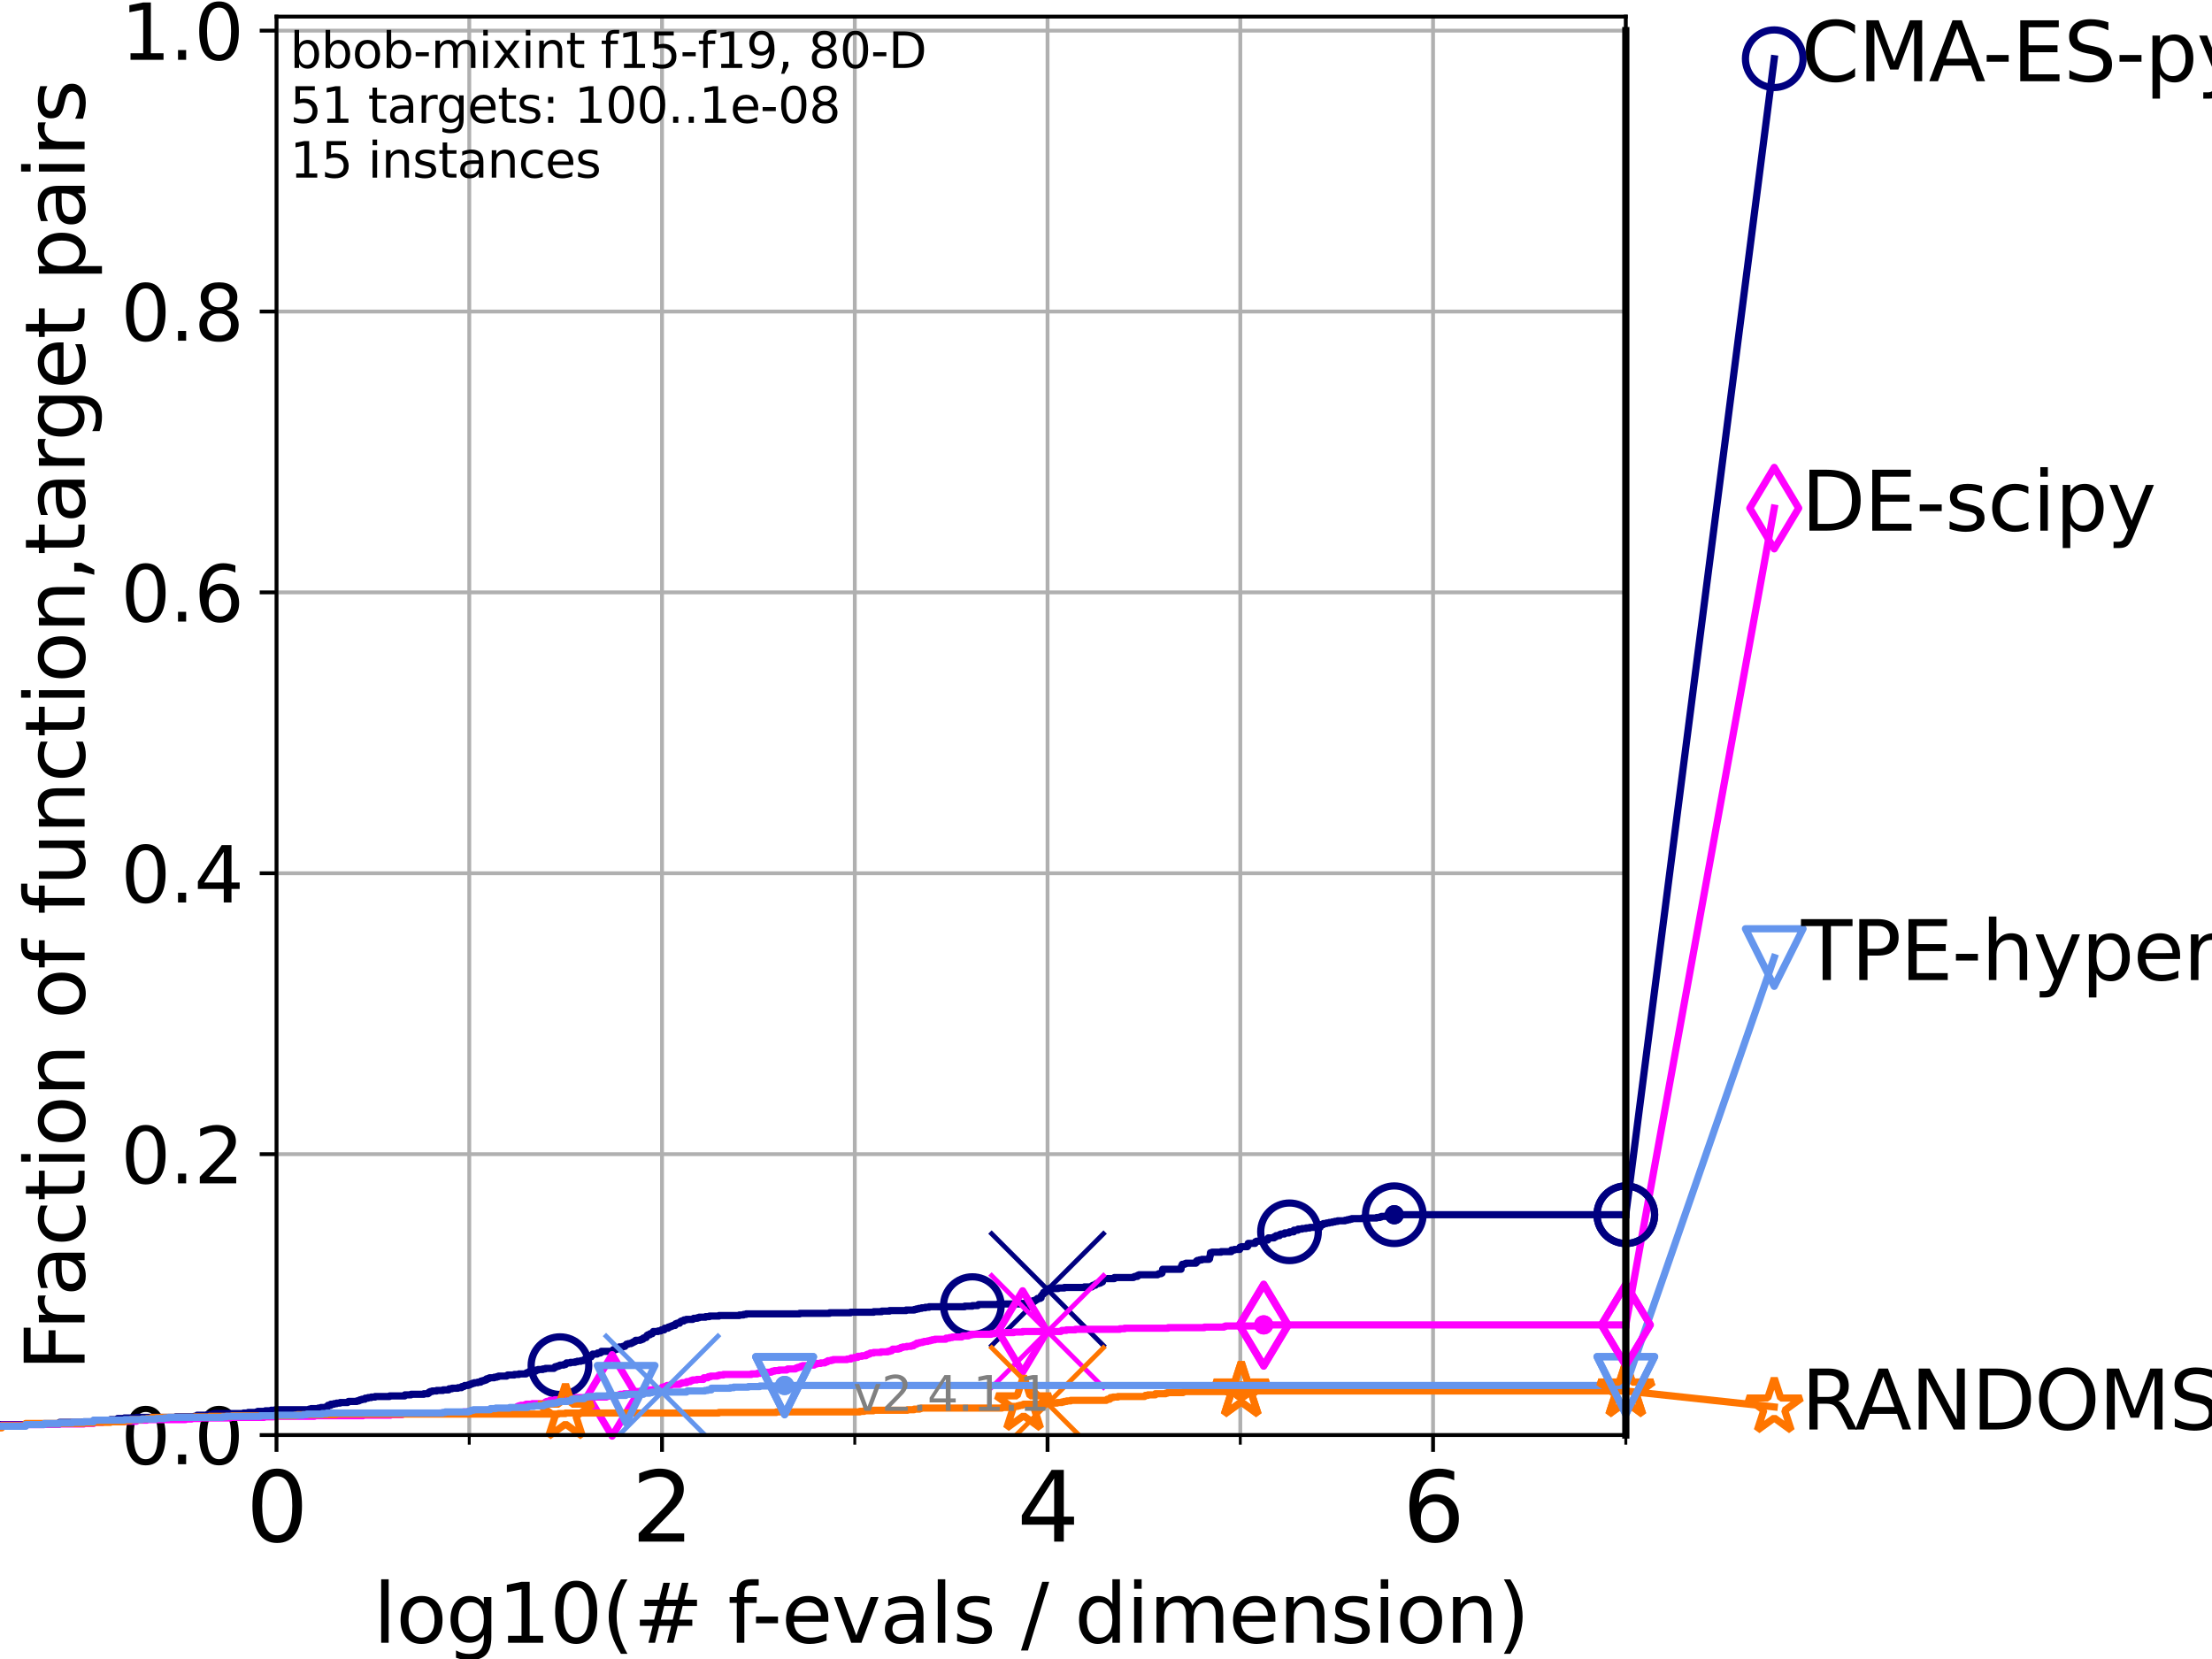 <?xml version="1.0" encoding="utf-8" standalone="no"?>
<!DOCTYPE svg PUBLIC "-//W3C//DTD SVG 1.1//EN"
  "http://www.w3.org/Graphics/SVG/1.1/DTD/svg11.dtd">
<svg height="345.6pt" version="1.1" viewBox="0 0 460.8 345.6" width="460.8pt" xmlns="http://www.w3.org/2000/svg" xmlns:xlink="http://www.w3.org/1999/xlink">
 <defs>
  <style type="text/css">*{stroke-linecap:butt;stroke-linejoin:round;}</style>
 </defs>
 <g id="figure_1">
  <g id="patch_1">
   <path d="M 0 345.6 
L 460.8 345.6 
L 460.8 0 
L 0 0 
z
" style="fill:#ffffff;"/>
  </g>
  <g id="axes_1">
   <g id="patch_2">
    <path d="M 57.6 298.944 
L 338.688 298.944 
L 338.688 3.456 
L 57.6 3.456 
z
" style="fill:#ffffff;"/>
   </g>
   <g id="matplotlib.axis_1">
    <g id="xtick_1">
     <g id="line2d_1">
      <path clip-path="url(#p71f0e90949)" d="M 57.6 298.944 
L 57.6 3.456 
" style="fill:none;stroke:#b0b0b0;stroke-linecap:square;stroke-width:0.8;"/>
     </g>
     <g id="line2d_2">
      <defs>
       <path d="M 0 0 
L 0 3.5 
" id="ma32e599aaf" style="stroke:#000000;stroke-width:0.8;"/>
      </defs>
      <g>
       <use style="stroke:#000000;stroke-width:0.8;" x="57.6" xlink:href="#ma32e599aaf" y="298.944"/>
      </g>
     </g>
     <g id="text_1">
      <!-- 0 -->
      <g transform="translate(51.237 321.141)scale(0.2 -0.2)">
       <defs>
        <path d="M 2034 4250 
Q 1547 4250 1301 3770 
Q 1056 3291 1056 2328 
Q 1056 1369 1301 889 
Q 1547 409 2034 409 
Q 2525 409 2770 889 
Q 3016 1369 3016 2328 
Q 3016 3291 2770 3770 
Q 2525 4250 2034 4250 
z
M 2034 4750 
Q 2819 4750 3233 4129 
Q 3647 3509 3647 2328 
Q 3647 1150 3233 529 
Q 2819 -91 2034 -91 
Q 1250 -91 836 529 
Q 422 1150 422 2328 
Q 422 3509 836 4129 
Q 1250 4750 2034 4750 
z
" id="DejaVuSans-30" transform="scale(0.016)"/>
       </defs>
       <use xlink:href="#DejaVuSans-30"/>
      </g>
     </g>
    </g>
    <g id="xtick_2">
     <g id="line2d_3">
      <path clip-path="url(#p71f0e90949)" d="M 137.911 298.944 
L 137.911 3.456 
" style="fill:none;stroke:#b0b0b0;stroke-linecap:square;stroke-width:0.8;"/>
     </g>
     <g id="line2d_4">
      <g>
       <use style="stroke:#000000;stroke-width:0.8;" x="137.911" xlink:href="#ma32e599aaf" y="298.944"/>
      </g>
     </g>
     <g id="text_2">
      <!-- 2 -->
      <g transform="translate(131.548 321.141)scale(0.2 -0.2)">
       <defs>
        <path d="M 1228 531 
L 3431 531 
L 3431 0 
L 469 0 
L 469 531 
Q 828 903 1448 1529 
Q 2069 2156 2228 2338 
Q 2531 2678 2651 2914 
Q 2772 3150 2772 3378 
Q 2772 3750 2511 3984 
Q 2250 4219 1831 4219 
Q 1534 4219 1204 4116 
Q 875 4013 500 3803 
L 500 4441 
Q 881 4594 1212 4672 
Q 1544 4750 1819 4750 
Q 2544 4750 2975 4387 
Q 3406 4025 3406 3419 
Q 3406 3131 3298 2873 
Q 3191 2616 2906 2266 
Q 2828 2175 2409 1742 
Q 1991 1309 1228 531 
z
" id="DejaVuSans-32" transform="scale(0.016)"/>
       </defs>
       <use xlink:href="#DejaVuSans-32"/>
      </g>
     </g>
    </g>
    <g id="xtick_3">
     <g id="line2d_5">
      <path clip-path="url(#p71f0e90949)" d="M 218.222 298.944 
L 218.222 3.456 
" style="fill:none;stroke:#b0b0b0;stroke-linecap:square;stroke-width:0.8;"/>
     </g>
     <g id="line2d_6">
      <g>
       <use style="stroke:#000000;stroke-width:0.8;" x="218.222" xlink:href="#ma32e599aaf" y="298.944"/>
      </g>
     </g>
     <g id="text_3">
      <!-- 4 -->
      <g transform="translate(211.859 321.141)scale(0.2 -0.2)">
       <defs>
        <path d="M 2419 4116 
L 825 1625 
L 2419 1625 
L 2419 4116 
z
M 2253 4666 
L 3047 4666 
L 3047 1625 
L 3713 1625 
L 3713 1100 
L 3047 1100 
L 3047 0 
L 2419 0 
L 2419 1100 
L 313 1100 
L 313 1709 
L 2253 4666 
z
" id="DejaVuSans-34" transform="scale(0.016)"/>
       </defs>
       <use xlink:href="#DejaVuSans-34"/>
      </g>
     </g>
    </g>
    <g id="xtick_4">
     <g id="line2d_7">
      <path clip-path="url(#p71f0e90949)" d="M 298.533 298.944 
L 298.533 3.456 
" style="fill:none;stroke:#b0b0b0;stroke-linecap:square;stroke-width:0.8;"/>
     </g>
     <g id="line2d_8">
      <g>
       <use style="stroke:#000000;stroke-width:0.8;" x="298.533" xlink:href="#ma32e599aaf" y="298.944"/>
      </g>
     </g>
     <g id="text_4">
      <!-- 6 -->
      <g transform="translate(292.17 321.141)scale(0.2 -0.2)">
       <defs>
        <path d="M 2113 2584 
Q 1688 2584 1439 2293 
Q 1191 2003 1191 1497 
Q 1191 994 1439 701 
Q 1688 409 2113 409 
Q 2538 409 2786 701 
Q 3034 994 3034 1497 
Q 3034 2003 2786 2293 
Q 2538 2584 2113 2584 
z
M 3366 4563 
L 3366 3988 
Q 3128 4100 2886 4159 
Q 2644 4219 2406 4219 
Q 1781 4219 1451 3797 
Q 1122 3375 1075 2522 
Q 1259 2794 1537 2939 
Q 1816 3084 2150 3084 
Q 2853 3084 3261 2657 
Q 3669 2231 3669 1497 
Q 3669 778 3244 343 
Q 2819 -91 2113 -91 
Q 1303 -91 875 529 
Q 447 1150 447 2328 
Q 447 3434 972 4092 
Q 1497 4750 2381 4750 
Q 2619 4750 2861 4703 
Q 3103 4656 3366 4563 
z
" id="DejaVuSans-36" transform="scale(0.016)"/>
       </defs>
       <use xlink:href="#DejaVuSans-36"/>
      </g>
     </g>
    </g>
    <g id="xtick_5">
     <g id="line2d_9">
      <path clip-path="url(#p71f0e90949)" d="M 97.755 298.944 
L 97.755 3.456 
" style="fill:none;stroke:#b0b0b0;stroke-linecap:square;stroke-width:0.8;"/>
     </g>
     <g id="line2d_10">
      <defs>
       <path d="M 0 0 
L 0 2 
" id="mf553d56a05" style="stroke:#000000;stroke-width:0.6;"/>
      </defs>
      <g>
       <use style="stroke:#000000;stroke-width:0.6;" x="97.755" xlink:href="#mf553d56a05" y="298.944"/>
      </g>
     </g>
    </g>
    <g id="xtick_6">
     <g id="line2d_11">
      <path clip-path="url(#p71f0e90949)" d="M 178.066 298.944 
L 178.066 3.456 
" style="fill:none;stroke:#b0b0b0;stroke-linecap:square;stroke-width:0.8;"/>
     </g>
     <g id="line2d_12">
      <g>
       <use style="stroke:#000000;stroke-width:0.6;" x="178.066" xlink:href="#mf553d56a05" y="298.944"/>
      </g>
     </g>
    </g>
    <g id="xtick_7">
     <g id="line2d_13">
      <path clip-path="url(#p71f0e90949)" d="M 258.377 298.944 
L 258.377 3.456 
" style="fill:none;stroke:#b0b0b0;stroke-linecap:square;stroke-width:0.8;"/>
     </g>
     <g id="line2d_14">
      <g>
       <use style="stroke:#000000;stroke-width:0.6;" x="258.377" xlink:href="#mf553d56a05" y="298.944"/>
      </g>
     </g>
    </g>
    <g id="xtick_8">
     <g id="line2d_15">
      <path clip-path="url(#p71f0e90949)" d="M 338.688 298.944 
L 338.688 3.456 
" style="fill:none;stroke:#b0b0b0;stroke-linecap:square;stroke-width:0.8;"/>
     </g>
     <g id="line2d_16">
      <g>
       <use style="stroke:#000000;stroke-width:0.6;" x="338.688" xlink:href="#mf553d56a05" y="298.944"/>
      </g>
     </g>
    </g>
    <g id="text_5">
     <!-- log10(# f-evals / dimension) -->
     <g transform="translate(77.764 342.218)scale(0.17 -0.17)">
      <defs>
       <path d="M 603 4863 
L 1178 4863 
L 1178 0 
L 603 0 
L 603 4863 
z
" id="DejaVuSans-6c" transform="scale(0.016)"/>
       <path d="M 1959 3097 
Q 1497 3097 1228 2736 
Q 959 2375 959 1747 
Q 959 1119 1226 758 
Q 1494 397 1959 397 
Q 2419 397 2687 759 
Q 2956 1122 2956 1747 
Q 2956 2369 2687 2733 
Q 2419 3097 1959 3097 
z
M 1959 3584 
Q 2709 3584 3137 3096 
Q 3566 2609 3566 1747 
Q 3566 888 3137 398 
Q 2709 -91 1959 -91 
Q 1206 -91 779 398 
Q 353 888 353 1747 
Q 353 2609 779 3096 
Q 1206 3584 1959 3584 
z
" id="DejaVuSans-6f" transform="scale(0.016)"/>
       <path d="M 2906 1791 
Q 2906 2416 2648 2759 
Q 2391 3103 1925 3103 
Q 1463 3103 1205 2759 
Q 947 2416 947 1791 
Q 947 1169 1205 825 
Q 1463 481 1925 481 
Q 2391 481 2648 825 
Q 2906 1169 2906 1791 
z
M 3481 434 
Q 3481 -459 3084 -895 
Q 2688 -1331 1869 -1331 
Q 1566 -1331 1297 -1286 
Q 1028 -1241 775 -1147 
L 775 -588 
Q 1028 -725 1275 -790 
Q 1522 -856 1778 -856 
Q 2344 -856 2625 -561 
Q 2906 -266 2906 331 
L 2906 616 
Q 2728 306 2450 153 
Q 2172 0 1784 0 
Q 1141 0 747 490 
Q 353 981 353 1791 
Q 353 2603 747 3093 
Q 1141 3584 1784 3584 
Q 2172 3584 2450 3431 
Q 2728 3278 2906 2969 
L 2906 3500 
L 3481 3500 
L 3481 434 
z
" id="DejaVuSans-67" transform="scale(0.016)"/>
       <path d="M 794 531 
L 1825 531 
L 1825 4091 
L 703 3866 
L 703 4441 
L 1819 4666 
L 2450 4666 
L 2450 531 
L 3481 531 
L 3481 0 
L 794 0 
L 794 531 
z
" id="DejaVuSans-31" transform="scale(0.016)"/>
       <path d="M 1984 4856 
Q 1566 4138 1362 3434 
Q 1159 2731 1159 2009 
Q 1159 1288 1364 580 
Q 1569 -128 1984 -844 
L 1484 -844 
Q 1016 -109 783 600 
Q 550 1309 550 2009 
Q 550 2706 781 3412 
Q 1013 4119 1484 4856 
L 1984 4856 
z
" id="DejaVuSans-28" transform="scale(0.016)"/>
       <path d="M 3272 2816 
L 2363 2816 
L 2100 1772 
L 3016 1772 
L 3272 2816 
z
M 2803 4594 
L 2478 3297 
L 3391 3297 
L 3719 4594 
L 4219 4594 
L 3897 3297 
L 4872 3297 
L 4872 2816 
L 3775 2816 
L 3519 1772 
L 4513 1772 
L 4513 1294 
L 3397 1294 
L 3072 0 
L 2572 0 
L 2894 1294 
L 1978 1294 
L 1656 0 
L 1153 0 
L 1478 1294 
L 494 1294 
L 494 1772 
L 1594 1772 
L 1856 2816 
L 850 2816 
L 850 3297 
L 1978 3297 
L 2297 4594 
L 2803 4594 
z
" id="DejaVuSans-23" transform="scale(0.016)"/>
       <path id="DejaVuSans-20" transform="scale(0.016)"/>
       <path d="M 2375 4863 
L 2375 4384 
L 1825 4384 
Q 1516 4384 1395 4259 
Q 1275 4134 1275 3809 
L 1275 3500 
L 2222 3500 
L 2222 3053 
L 1275 3053 
L 1275 0 
L 697 0 
L 697 3053 
L 147 3053 
L 147 3500 
L 697 3500 
L 697 3744 
Q 697 4328 969 4595 
Q 1241 4863 1831 4863 
L 2375 4863 
z
" id="DejaVuSans-66" transform="scale(0.016)"/>
       <path d="M 313 2009 
L 1997 2009 
L 1997 1497 
L 313 1497 
L 313 2009 
z
" id="DejaVuSans-2d" transform="scale(0.016)"/>
       <path d="M 3597 1894 
L 3597 1613 
L 953 1613 
Q 991 1019 1311 708 
Q 1631 397 2203 397 
Q 2534 397 2845 478 
Q 3156 559 3463 722 
L 3463 178 
Q 3153 47 2828 -22 
Q 2503 -91 2169 -91 
Q 1331 -91 842 396 
Q 353 884 353 1716 
Q 353 2575 817 3079 
Q 1281 3584 2069 3584 
Q 2775 3584 3186 3129 
Q 3597 2675 3597 1894 
z
M 3022 2063 
Q 3016 2534 2758 2815 
Q 2500 3097 2075 3097 
Q 1594 3097 1305 2825 
Q 1016 2553 972 2059 
L 3022 2063 
z
" id="DejaVuSans-65" transform="scale(0.016)"/>
       <path d="M 191 3500 
L 800 3500 
L 1894 563 
L 2988 3500 
L 3597 3500 
L 2284 0 
L 1503 0 
L 191 3500 
z
" id="DejaVuSans-76" transform="scale(0.016)"/>
       <path d="M 2194 1759 
Q 1497 1759 1228 1600 
Q 959 1441 959 1056 
Q 959 750 1161 570 
Q 1363 391 1709 391 
Q 2188 391 2477 730 
Q 2766 1069 2766 1631 
L 2766 1759 
L 2194 1759 
z
M 3341 1997 
L 3341 0 
L 2766 0 
L 2766 531 
Q 2569 213 2275 61 
Q 1981 -91 1556 -91 
Q 1019 -91 701 211 
Q 384 513 384 1019 
Q 384 1609 779 1909 
Q 1175 2209 1959 2209 
L 2766 2209 
L 2766 2266 
Q 2766 2663 2505 2880 
Q 2244 3097 1772 3097 
Q 1472 3097 1187 3025 
Q 903 2953 641 2809 
L 641 3341 
Q 956 3463 1253 3523 
Q 1550 3584 1831 3584 
Q 2591 3584 2966 3190 
Q 3341 2797 3341 1997 
z
" id="DejaVuSans-61" transform="scale(0.016)"/>
       <path d="M 2834 3397 
L 2834 2853 
Q 2591 2978 2328 3040 
Q 2066 3103 1784 3103 
Q 1356 3103 1142 2972 
Q 928 2841 928 2578 
Q 928 2378 1081 2264 
Q 1234 2150 1697 2047 
L 1894 2003 
Q 2506 1872 2764 1633 
Q 3022 1394 3022 966 
Q 3022 478 2636 193 
Q 2250 -91 1575 -91 
Q 1294 -91 989 -36 
Q 684 19 347 128 
L 347 722 
Q 666 556 975 473 
Q 1284 391 1588 391 
Q 1994 391 2212 530 
Q 2431 669 2431 922 
Q 2431 1156 2273 1281 
Q 2116 1406 1581 1522 
L 1381 1569 
Q 847 1681 609 1914 
Q 372 2147 372 2553 
Q 372 3047 722 3315 
Q 1072 3584 1716 3584 
Q 2034 3584 2315 3537 
Q 2597 3491 2834 3397 
z
" id="DejaVuSans-73" transform="scale(0.016)"/>
       <path d="M 1625 4666 
L 2156 4666 
L 531 -594 
L 0 -594 
L 1625 4666 
z
" id="DejaVuSans-2f" transform="scale(0.016)"/>
       <path d="M 2906 2969 
L 2906 4863 
L 3481 4863 
L 3481 0 
L 2906 0 
L 2906 525 
Q 2725 213 2448 61 
Q 2172 -91 1784 -91 
Q 1150 -91 751 415 
Q 353 922 353 1747 
Q 353 2572 751 3078 
Q 1150 3584 1784 3584 
Q 2172 3584 2448 3432 
Q 2725 3281 2906 2969 
z
M 947 1747 
Q 947 1113 1208 752 
Q 1469 391 1925 391 
Q 2381 391 2643 752 
Q 2906 1113 2906 1747 
Q 2906 2381 2643 2742 
Q 2381 3103 1925 3103 
Q 1469 3103 1208 2742 
Q 947 2381 947 1747 
z
" id="DejaVuSans-64" transform="scale(0.016)"/>
       <path d="M 603 3500 
L 1178 3500 
L 1178 0 
L 603 0 
L 603 3500 
z
M 603 4863 
L 1178 4863 
L 1178 4134 
L 603 4134 
L 603 4863 
z
" id="DejaVuSans-69" transform="scale(0.016)"/>
       <path d="M 3328 2828 
Q 3544 3216 3844 3400 
Q 4144 3584 4550 3584 
Q 5097 3584 5394 3201 
Q 5691 2819 5691 2113 
L 5691 0 
L 5113 0 
L 5113 2094 
Q 5113 2597 4934 2840 
Q 4756 3084 4391 3084 
Q 3944 3084 3684 2787 
Q 3425 2491 3425 1978 
L 3425 0 
L 2847 0 
L 2847 2094 
Q 2847 2600 2669 2842 
Q 2491 3084 2119 3084 
Q 1678 3084 1418 2786 
Q 1159 2488 1159 1978 
L 1159 0 
L 581 0 
L 581 3500 
L 1159 3500 
L 1159 2956 
Q 1356 3278 1631 3431 
Q 1906 3584 2284 3584 
Q 2666 3584 2933 3390 
Q 3200 3197 3328 2828 
z
" id="DejaVuSans-6d" transform="scale(0.016)"/>
       <path d="M 3513 2113 
L 3513 0 
L 2938 0 
L 2938 2094 
Q 2938 2591 2744 2837 
Q 2550 3084 2163 3084 
Q 1697 3084 1428 2787 
Q 1159 2491 1159 1978 
L 1159 0 
L 581 0 
L 581 3500 
L 1159 3500 
L 1159 2956 
Q 1366 3272 1645 3428 
Q 1925 3584 2291 3584 
Q 2894 3584 3203 3211 
Q 3513 2838 3513 2113 
z
" id="DejaVuSans-6e" transform="scale(0.016)"/>
       <path d="M 513 4856 
L 1013 4856 
Q 1481 4119 1714 3412 
Q 1947 2706 1947 2009 
Q 1947 1309 1714 600 
Q 1481 -109 1013 -844 
L 513 -844 
Q 928 -128 1133 580 
Q 1338 1288 1338 2009 
Q 1338 2731 1133 3434 
Q 928 4138 513 4856 
z
" id="DejaVuSans-29" transform="scale(0.016)"/>
      </defs>
      <use xlink:href="#DejaVuSans-6c"/>
      <use x="27.783" xlink:href="#DejaVuSans-6f"/>
      <use x="88.965" xlink:href="#DejaVuSans-67"/>
      <use x="152.441" xlink:href="#DejaVuSans-31"/>
      <use x="216.064" xlink:href="#DejaVuSans-30"/>
      <use x="279.688" xlink:href="#DejaVuSans-28"/>
      <use x="318.701" xlink:href="#DejaVuSans-23"/>
      <use x="402.49" xlink:href="#DejaVuSans-20"/>
      <use x="434.277" xlink:href="#DejaVuSans-66"/>
      <use x="463.982" xlink:href="#DejaVuSans-2d"/>
      <use x="500.066" xlink:href="#DejaVuSans-65"/>
      <use x="561.59" xlink:href="#DejaVuSans-76"/>
      <use x="620.77" xlink:href="#DejaVuSans-61"/>
      <use x="682.049" xlink:href="#DejaVuSans-6c"/>
      <use x="709.832" xlink:href="#DejaVuSans-73"/>
      <use x="761.932" xlink:href="#DejaVuSans-20"/>
      <use x="793.719" xlink:href="#DejaVuSans-2f"/>
      <use x="827.41" xlink:href="#DejaVuSans-20"/>
      <use x="859.197" xlink:href="#DejaVuSans-64"/>
      <use x="922.674" xlink:href="#DejaVuSans-69"/>
      <use x="950.457" xlink:href="#DejaVuSans-6d"/>
      <use x="1047.869" xlink:href="#DejaVuSans-65"/>
      <use x="1109.393" xlink:href="#DejaVuSans-6e"/>
      <use x="1172.771" xlink:href="#DejaVuSans-73"/>
      <use x="1224.871" xlink:href="#DejaVuSans-69"/>
      <use x="1252.654" xlink:href="#DejaVuSans-6f"/>
      <use x="1313.836" xlink:href="#DejaVuSans-6e"/>
      <use x="1377.215" xlink:href="#DejaVuSans-29"/>
     </g>
    </g>
   </g>
   <g id="matplotlib.axis_2">
    <g id="ytick_1">
     <g id="line2d_17">
      <path clip-path="url(#p71f0e90949)" d="M 57.6 298.944 
L 338.688 298.944 
" style="fill:none;stroke:#b0b0b0;stroke-linecap:square;stroke-width:0.8;"/>
     </g>
     <g id="line2d_18">
      <defs>
       <path d="M 0 0 
L -3.5 0 
" id="mdb0f120a05" style="stroke:#000000;stroke-width:0.8;"/>
      </defs>
      <g>
       <use style="stroke:#000000;stroke-width:0.8;" x="57.6" xlink:href="#mdb0f120a05" y="298.944"/>
      </g>
     </g>
     <g id="text_6">
      <!-- 0.0 -->
      <g transform="translate(25.155 305.023)scale(0.16 -0.16)">
       <defs>
        <path d="M 684 794 
L 1344 794 
L 1344 0 
L 684 0 
L 684 794 
z
" id="DejaVuSans-2e" transform="scale(0.016)"/>
       </defs>
       <use xlink:href="#DejaVuSans-30"/>
       <use x="63.623" xlink:href="#DejaVuSans-2e"/>
       <use x="95.41" xlink:href="#DejaVuSans-30"/>
      </g>
     </g>
    </g>
    <g id="ytick_2">
     <g id="line2d_19">
      <path clip-path="url(#p71f0e90949)" d="M 57.6 240.432 
L 338.688 240.432 
" style="fill:none;stroke:#b0b0b0;stroke-linecap:square;stroke-width:0.8;"/>
     </g>
     <g id="line2d_20">
      <g>
       <use style="stroke:#000000;stroke-width:0.8;" x="57.6" xlink:href="#mdb0f120a05" y="240.432"/>
      </g>
     </g>
     <g id="text_7">
      <!-- 0.2 -->
      <g transform="translate(25.155 246.51)scale(0.16 -0.16)">
       <use xlink:href="#DejaVuSans-30"/>
       <use x="63.623" xlink:href="#DejaVuSans-2e"/>
       <use x="95.41" xlink:href="#DejaVuSans-32"/>
      </g>
     </g>
    </g>
    <g id="ytick_3">
     <g id="line2d_21">
      <path clip-path="url(#p71f0e90949)" d="M 57.6 181.919 
L 338.688 181.919 
" style="fill:none;stroke:#b0b0b0;stroke-linecap:square;stroke-width:0.8;"/>
     </g>
     <g id="line2d_22">
      <g>
       <use style="stroke:#000000;stroke-width:0.8;" x="57.6" xlink:href="#mdb0f120a05" y="181.919"/>
      </g>
     </g>
     <g id="text_8">
      <!-- 0.4 -->
      <g transform="translate(25.155 187.998)scale(0.16 -0.16)">
       <use xlink:href="#DejaVuSans-30"/>
       <use x="63.623" xlink:href="#DejaVuSans-2e"/>
       <use x="95.41" xlink:href="#DejaVuSans-34"/>
      </g>
     </g>
    </g>
    <g id="ytick_4">
     <g id="line2d_23">
      <path clip-path="url(#p71f0e90949)" d="M 57.6 123.407 
L 338.688 123.407 
" style="fill:none;stroke:#b0b0b0;stroke-linecap:square;stroke-width:0.8;"/>
     </g>
     <g id="line2d_24">
      <g>
       <use style="stroke:#000000;stroke-width:0.8;" x="57.6" xlink:href="#mdb0f120a05" y="123.407"/>
      </g>
     </g>
     <g id="text_9">
      <!-- 0.6 -->
      <g transform="translate(25.155 129.485)scale(0.16 -0.16)">
       <use xlink:href="#DejaVuSans-30"/>
       <use x="63.623" xlink:href="#DejaVuSans-2e"/>
       <use x="95.41" xlink:href="#DejaVuSans-36"/>
      </g>
     </g>
    </g>
    <g id="ytick_5">
     <g id="line2d_25">
      <path clip-path="url(#p71f0e90949)" d="M 57.6 64.894 
L 338.688 64.894 
" style="fill:none;stroke:#b0b0b0;stroke-linecap:square;stroke-width:0.8;"/>
     </g>
     <g id="line2d_26">
      <g>
       <use style="stroke:#000000;stroke-width:0.8;" x="57.6" xlink:href="#mdb0f120a05" y="64.894"/>
      </g>
     </g>
     <g id="text_10">
      <!-- 0.8 -->
      <g transform="translate(25.155 70.973)scale(0.16 -0.16)">
       <defs>
        <path d="M 2034 2216 
Q 1584 2216 1326 1975 
Q 1069 1734 1069 1313 
Q 1069 891 1326 650 
Q 1584 409 2034 409 
Q 2484 409 2743 651 
Q 3003 894 3003 1313 
Q 3003 1734 2745 1975 
Q 2488 2216 2034 2216 
z
M 1403 2484 
Q 997 2584 770 2862 
Q 544 3141 544 3541 
Q 544 4100 942 4425 
Q 1341 4750 2034 4750 
Q 2731 4750 3128 4425 
Q 3525 4100 3525 3541 
Q 3525 3141 3298 2862 
Q 3072 2584 2669 2484 
Q 3125 2378 3379 2068 
Q 3634 1759 3634 1313 
Q 3634 634 3220 271 
Q 2806 -91 2034 -91 
Q 1263 -91 848 271 
Q 434 634 434 1313 
Q 434 1759 690 2068 
Q 947 2378 1403 2484 
z
M 1172 3481 
Q 1172 3119 1398 2916 
Q 1625 2713 2034 2713 
Q 2441 2713 2670 2916 
Q 2900 3119 2900 3481 
Q 2900 3844 2670 4047 
Q 2441 4250 2034 4250 
Q 1625 4250 1398 4047 
Q 1172 3844 1172 3481 
z
" id="DejaVuSans-38" transform="scale(0.016)"/>
       </defs>
       <use xlink:href="#DejaVuSans-30"/>
       <use x="63.623" xlink:href="#DejaVuSans-2e"/>
       <use x="95.41" xlink:href="#DejaVuSans-38"/>
      </g>
     </g>
    </g>
    <g id="ytick_6">
     <g id="line2d_27">
      <path clip-path="url(#p71f0e90949)" d="M 57.6 6.382 
L 338.688 6.382 
" style="fill:none;stroke:#b0b0b0;stroke-linecap:square;stroke-width:0.8;"/>
     </g>
     <g id="line2d_28">
      <g>
       <use style="stroke:#000000;stroke-width:0.8;" x="57.6" xlink:href="#mdb0f120a05" y="6.382"/>
      </g>
     </g>
     <g id="text_11">
      <!-- 1.0 -->
      <g transform="translate(25.155 12.46)scale(0.16 -0.16)">
       <use xlink:href="#DejaVuSans-31"/>
       <use x="63.623" xlink:href="#DejaVuSans-2e"/>
       <use x="95.41" xlink:href="#DejaVuSans-30"/>
      </g>
     </g>
    </g>
    <g id="text_12">
     <!-- Fraction of function,target pairs -->
     <g transform="translate(17.62 285.585)rotate(-90)scale(0.17 -0.17)">
      <defs>
       <path d="M 628 4666 
L 3309 4666 
L 3309 4134 
L 1259 4134 
L 1259 2759 
L 3109 2759 
L 3109 2228 
L 1259 2228 
L 1259 0 
L 628 0 
L 628 4666 
z
" id="DejaVuSans-46" transform="scale(0.016)"/>
       <path d="M 2631 2963 
Q 2534 3019 2420 3045 
Q 2306 3072 2169 3072 
Q 1681 3072 1420 2755 
Q 1159 2438 1159 1844 
L 1159 0 
L 581 0 
L 581 3500 
L 1159 3500 
L 1159 2956 
Q 1341 3275 1631 3429 
Q 1922 3584 2338 3584 
Q 2397 3584 2469 3576 
Q 2541 3569 2628 3553 
L 2631 2963 
z
" id="DejaVuSans-72" transform="scale(0.016)"/>
       <path d="M 3122 3366 
L 3122 2828 
Q 2878 2963 2633 3030 
Q 2388 3097 2138 3097 
Q 1578 3097 1268 2742 
Q 959 2388 959 1747 
Q 959 1106 1268 751 
Q 1578 397 2138 397 
Q 2388 397 2633 464 
Q 2878 531 3122 666 
L 3122 134 
Q 2881 22 2623 -34 
Q 2366 -91 2075 -91 
Q 1284 -91 818 406 
Q 353 903 353 1747 
Q 353 2603 823 3093 
Q 1294 3584 2113 3584 
Q 2378 3584 2631 3529 
Q 2884 3475 3122 3366 
z
" id="DejaVuSans-63" transform="scale(0.016)"/>
       <path d="M 1172 4494 
L 1172 3500 
L 2356 3500 
L 2356 3053 
L 1172 3053 
L 1172 1153 
Q 1172 725 1289 603 
Q 1406 481 1766 481 
L 2356 481 
L 2356 0 
L 1766 0 
Q 1100 0 847 248 
Q 594 497 594 1153 
L 594 3053 
L 172 3053 
L 172 3500 
L 594 3500 
L 594 4494 
L 1172 4494 
z
" id="DejaVuSans-74" transform="scale(0.016)"/>
       <path d="M 544 1381 
L 544 3500 
L 1119 3500 
L 1119 1403 
Q 1119 906 1312 657 
Q 1506 409 1894 409 
Q 2359 409 2629 706 
Q 2900 1003 2900 1516 
L 2900 3500 
L 3475 3500 
L 3475 0 
L 2900 0 
L 2900 538 
Q 2691 219 2414 64 
Q 2138 -91 1772 -91 
Q 1169 -91 856 284 
Q 544 659 544 1381 
z
M 1991 3584 
L 1991 3584 
z
" id="DejaVuSans-75" transform="scale(0.016)"/>
       <path d="M 750 794 
L 1409 794 
L 1409 256 
L 897 -744 
L 494 -744 
L 750 256 
L 750 794 
z
" id="DejaVuSans-2c" transform="scale(0.016)"/>
       <path d="M 1159 525 
L 1159 -1331 
L 581 -1331 
L 581 3500 
L 1159 3500 
L 1159 2969 
Q 1341 3281 1617 3432 
Q 1894 3584 2278 3584 
Q 2916 3584 3314 3078 
Q 3713 2572 3713 1747 
Q 3713 922 3314 415 
Q 2916 -91 2278 -91 
Q 1894 -91 1617 61 
Q 1341 213 1159 525 
z
M 3116 1747 
Q 3116 2381 2855 2742 
Q 2594 3103 2138 3103 
Q 1681 3103 1420 2742 
Q 1159 2381 1159 1747 
Q 1159 1113 1420 752 
Q 1681 391 2138 391 
Q 2594 391 2855 752 
Q 3116 1113 3116 1747 
z
" id="DejaVuSans-70" transform="scale(0.016)"/>
      </defs>
      <use xlink:href="#DejaVuSans-46"/>
      <use x="50.27" xlink:href="#DejaVuSans-72"/>
      <use x="91.383" xlink:href="#DejaVuSans-61"/>
      <use x="152.662" xlink:href="#DejaVuSans-63"/>
      <use x="207.643" xlink:href="#DejaVuSans-74"/>
      <use x="246.852" xlink:href="#DejaVuSans-69"/>
      <use x="274.635" xlink:href="#DejaVuSans-6f"/>
      <use x="335.816" xlink:href="#DejaVuSans-6e"/>
      <use x="399.195" xlink:href="#DejaVuSans-20"/>
      <use x="430.982" xlink:href="#DejaVuSans-6f"/>
      <use x="492.164" xlink:href="#DejaVuSans-66"/>
      <use x="527.369" xlink:href="#DejaVuSans-20"/>
      <use x="559.156" xlink:href="#DejaVuSans-66"/>
      <use x="594.361" xlink:href="#DejaVuSans-75"/>
      <use x="657.74" xlink:href="#DejaVuSans-6e"/>
      <use x="721.119" xlink:href="#DejaVuSans-63"/>
      <use x="776.1" xlink:href="#DejaVuSans-74"/>
      <use x="815.309" xlink:href="#DejaVuSans-69"/>
      <use x="843.092" xlink:href="#DejaVuSans-6f"/>
      <use x="904.273" xlink:href="#DejaVuSans-6e"/>
      <use x="967.652" xlink:href="#DejaVuSans-2c"/>
      <use x="999.439" xlink:href="#DejaVuSans-74"/>
      <use x="1038.648" xlink:href="#DejaVuSans-61"/>
      <use x="1099.928" xlink:href="#DejaVuSans-72"/>
      <use x="1139.291" xlink:href="#DejaVuSans-67"/>
      <use x="1202.768" xlink:href="#DejaVuSans-65"/>
      <use x="1264.291" xlink:href="#DejaVuSans-74"/>
      <use x="1303.5" xlink:href="#DejaVuSans-20"/>
      <use x="1335.287" xlink:href="#DejaVuSans-70"/>
      <use x="1398.764" xlink:href="#DejaVuSans-61"/>
      <use x="1460.043" xlink:href="#DejaVuSans-69"/>
      <use x="1487.826" xlink:href="#DejaVuSans-72"/>
      <use x="1528.939" xlink:href="#DejaVuSans-73"/>
     </g>
    </g>
   </g>
   <g id="line2d_29">
    <defs>
     <path d="M 0 1.5 
C 0.398 1.5 0.779 1.342 1.061 1.061 
C 1.342 0.779 1.5 0.398 1.5 0 
C 1.5 -0.398 1.342 -0.779 1.061 -1.061 
C 0.779 -1.342 0.398 -1.5 0 -1.5 
C -0.398 -1.5 -0.779 -1.342 -1.061 -1.061 
C -1.342 -0.779 -1.5 -0.398 -1.5 0 
C -1.5 0.398 -1.342 0.779 -1.061 1.061 
C -0.779 1.342 -0.398 1.5 0 1.5 
z
" id="md70f4e6fe6" style="stroke:#000080;"/>
    </defs>
    <g>
     <use style="fill:#000080;stroke:#000080;" x="290.455" xlink:href="#md70f4e6fe6" y="253.052"/>
     <use style="fill:#000080;stroke:#000080;" x="290.455" xlink:href="#md70f4e6fe6" y="253.052"/>
    </g>
   </g>
   <g id="line2d_30">
    <path d="M -1 296.764 
L 5.357 296.764 
L 5.357 296.649 
L 12.428 296.649 
L 12.428 296.305 
L 17.445 296.305 
L 17.445 296.19 
L 19.499 296.19 
L 19.499 295.961 
L 22.998 295.961 
L 22.998 295.732 
L 24.516 295.732 
L 24.516 295.502 
L 25.911 295.502 
L 25.911 295.387 
L 28.407 295.387 
L 28.407 295.273 
L 36.604 295.273 
L 36.604 295.158 
L 40.495 295.158 
L 40.495 295.043 
L 41.067 295.043 
L 41.067 294.814 
L 43.183 294.814 
L 43.183 294.699 
L 44.152 294.699 
L 44.152 294.584 
L 44.617 294.584 
L 44.617 294.47 
L 50.746 294.47 
L 50.746 294.355 
L 51.689 294.355 
L 51.689 294.24 
L 53.434 294.24 
L 53.434 294.125 
L 53.709 294.125 
L 53.709 294.011 
L 55.271 294.011 
L 55.271 293.896 
L 56.474 293.896 
L 56.474 293.781 
L 57.381 293.781 
L 57.381 293.666 
L 64.378 293.666 
L 64.378 293.552 
L 64.816 293.552 
L 64.816 293.437 
L 66.333 293.437 
L 66.333 293.322 
L 66.854 293.322 
L 66.854 293.207 
L 67.851 293.207 
L 67.851 293.093 
L 68.21 293.093 
L 68.21 292.978 
L 68.328 292.978 
L 68.328 292.749 
L 68.908 292.749 
L 68.908 292.519 
L 69.579 292.519 
L 69.579 292.404 
L 70.119 292.404 
L 70.119 292.29 
L 70.848 292.29 
L 70.848 292.175 
L 72.407 292.175 
L 72.407 292.06 
L 72.593 292.06 
L 72.593 291.945 
L 74.347 291.945 
L 74.347 291.831 
L 74.759 291.831 
L 74.759 291.716 
L 75.002 291.716 
L 75.002 291.601 
L 75.399 291.601 
L 75.399 291.487 
L 76.017 291.487 
L 76.092 291.257 
L 76.686 291.257 
L 76.686 291.142 
L 77.331 291.142 
L 77.331 291.028 
L 78.155 291.028 
L 78.155 290.913 
L 81.166 290.913 
L 81.166 290.798 
L 84.308 290.798 
L 84.355 290.569 
L 85.624 290.569 
L 85.624 290.454 
L 88.293 290.454 
L 88.293 290.339 
L 89.171 290.339 
L 89.171 290.224 
L 89.348 290.224 
L 89.384 289.995 
L 89.629 289.995 
L 89.629 289.88 
L 90.04 289.88 
L 90.04 289.766 
L 90.966 289.766 
L 90.966 289.651 
L 92.297 289.651 
L 92.297 289.536 
L 93.478 289.536 
L 93.562 289.307 
L 94.161 289.307 
L 94.161 289.192 
L 95.402 289.192 
L 95.402 289.077 
L 96.135 289.077 
L 96.206 288.848 
L 96.63 288.848 
L 96.63 288.733 
L 96.815 288.733 
L 96.815 288.618 
L 97.514 288.618 
L 97.514 288.504 
L 97.842 288.504 
L 97.842 288.389 
L 98.122 288.389 
L 98.122 288.274 
L 98.418 288.274 
L 98.418 288.159 
L 98.813 288.159 
L 98.813 288.045 
L 99.516 288.045 
L 99.516 287.93 
L 100.136 287.93 
L 100.193 287.7 
L 100.623 287.7 
L 100.623 287.586 
L 100.989 287.586 
L 100.989 287.471 
L 101.312 287.471 
L 101.348 287.242 
L 101.717 287.242 
L 101.717 287.127 
L 101.992 287.127 
L 101.992 287.012 
L 102.957 287.012 
L 102.957 286.897 
L 103.483 286.897 
L 103.483 286.783 
L 103.855 286.783 
L 103.855 286.668 
L 105.538 286.668 
L 105.538 286.553 
L 105.746 286.553 
L 105.746 286.438 
L 107.137 286.438 
L 107.137 286.324 
L 108.103 286.324 
L 108.103 286.209 
L 109.591 286.209 
L 109.679 285.979 
L 110.092 285.979 
L 110.189 285.75 
L 110.412 285.75 
L 110.412 285.635 
L 111.595 285.635 
L 111.673 285.406 
L 112.09 285.406 
L 112.09 285.291 
L 113.068 285.291 
L 113.068 285.176 
L 113.604 285.176 
L 113.604 285.062 
L 115.389 285.062 
L 115.389 284.947 
L 115.571 284.947 
L 115.633 284.717 
L 116.035 284.717 
L 116.035 284.603 
L 116.406 284.603 
L 116.406 284.488 
L 116.651 284.488 
L 116.651 284.373 
L 117.402 284.373 
L 117.402 284.259 
L 117.807 284.259 
L 117.807 284.144 
L 117.944 284.144 
L 117.999 283.914 
L 118.839 283.914 
L 118.839 283.8 
L 119.807 283.8 
L 119.807 283.685 
L 120.263 283.685 
L 120.263 283.57 
L 121.014 283.57 
L 121.014 283.455 
L 121.523 283.455 
L 121.523 283.341 
L 121.701 283.341 
L 121.701 283.226 
L 121.915 283.226 
L 121.986 282.996 
L 122.287 282.996 
L 122.287 282.882 
L 122.442 282.882 
L 122.5 282.652 
L 123.152 282.652 
L 123.238 282.308 
L 123.429 282.308 
L 123.469 282.079 
L 124.411 282.079 
L 124.492 281.849 
L 125.061 281.849 
L 125.061 281.734 
L 125.26 281.734 
L 125.278 281.505 
L 127.517 281.505 
L 127.517 281.39 
L 127.733 281.39 
L 127.741 281.161 
L 128.249 281.161 
L 128.249 281.046 
L 128.561 281.046 
L 128.654 280.817 
L 128.915 280.817 
L 129.01 280.587 
L 129.739 280.587 
L 129.739 280.472 
L 130.186 280.472 
L 130.277 280.243 
L 130.402 280.243 
L 130.512 280.013 
L 130.894 280.013 
L 130.894 279.899 
L 131.427 279.899 
L 131.427 279.784 
L 131.688 279.784 
L 131.688 279.669 
L 131.889 279.669 
L 131.889 279.555 
L 132.13 279.555 
L 132.13 279.44 
L 132.369 279.44 
L 132.408 279.21 
L 133.347 279.21 
L 133.347 279.096 
L 133.673 279.096 
L 133.673 278.981 
L 133.959 278.981 
L 133.992 278.751 
L 134.268 278.751 
L 134.268 278.637 
L 134.617 278.637 
L 134.651 278.407 
L 134.758 278.407 
L 134.79 278.178 
L 134.956 278.178 
L 134.956 278.063 
L 135.389 278.063 
L 135.425 277.834 
L 135.876 277.834 
L 135.954 277.604 
L 136.015 277.604 
L 136.09 277.375 
L 137.094 277.375 
L 137.094 277.26 
L 137.634 277.26 
L 137.634 277.145 
L 137.78 277.145 
L 137.78 277.031 
L 138.375 277.031 
L 138.486 276.686 
L 139.176 276.686 
L 139.213 276.457 
L 139.563 276.457 
L 139.563 276.342 
L 139.854 276.342 
L 139.854 276.227 
L 140.138 276.227 
L 140.138 276.113 
L 140.649 276.113 
L 140.731 275.768 
L 141.016 275.768 
L 141.016 275.654 
L 141.572 275.654 
L 141.595 275.424 
L 141.738 275.424 
L 141.738 275.31 
L 141.921 275.31 
L 141.921 275.195 
L 142.434 275.195 
L 142.481 274.965 
L 142.959 274.965 
L 142.959 274.851 
L 144.317 274.851 
L 144.317 274.736 
L 144.527 274.736 
L 144.527 274.621 
L 145.276 274.621 
L 145.276 274.506 
L 145.653 274.506 
L 145.653 274.392 
L 146.983 274.392 
L 146.983 274.277 
L 147.791 274.277 
L 147.791 274.162 
L 149.778 274.162 
L 149.778 274.048 
L 154.021 274.048 
L 154.021 273.933 
L 154.902 273.933 
L 154.902 273.818 
L 155.447 273.818 
L 155.447 273.703 
L 166.583 273.703 
L 166.583 273.589 
L 172.805 273.589 
L 172.805 273.474 
L 177.191 273.474 
L 177.191 273.359 
L 182.023 273.359 
L 182.023 273.244 
L 183.681 273.244 
L 183.681 273.13 
L 185.306 273.13 
L 185.306 273.015 
L 188.771 273.015 
L 188.771 272.9 
L 190.477 272.9 
L 190.477 272.785 
L 190.914 272.785 
L 190.914 272.671 
L 191.402 272.671 
L 191.402 272.556 
L 191.989 272.556 
L 191.989 272.441 
L 192.77 272.441 
L 192.77 272.327 
L 193.558 272.327 
L 193.558 272.212 
L 200.968 272.212 
L 200.968 272.097 
L 202.56 272.097 
L 202.56 271.982 
L 203.691 271.982 
L 203.691 271.868 
L 203.832 271.868 
L 203.832 271.753 
L 207.878 271.753 
L 207.878 271.638 
L 212.544 271.638 
L 212.544 271.523 
L 213.676 271.523 
L 213.676 271.409 
L 214.055 271.409 
L 214.055 271.294 
L 214.278 271.294 
L 214.278 271.179 
L 215.175 271.179 
L 215.216 270.95 
L 215.694 270.95 
L 215.694 270.835 
L 215.824 270.835 
L 215.824 270.72 
L 216.07 270.72 
L 216.125 270.491 
L 216.684 270.491 
L 216.684 270.376 
L 216.882 270.376 
L 216.918 269.917 
L 217.014 269.917 
L 217.115 269.688 
L 217.199 269.688 
L 217.199 269.573 
L 217.354 269.573 
L 217.4 269.229 
L 217.805 269.229 
L 217.854 268.999 
L 217.936 268.999 
L 217.939 268.77 
L 218.222 268.77 
L 218.222 268.655 
L 218.361 268.655 
L 218.361 268.54 
L 218.474 268.54 
L 218.474 268.426 
L 220.476 268.426 
L 220.476 268.311 
L 221.721 268.311 
L 221.721 268.196 
L 225.894 268.196 
L 225.894 268.082 
L 227.472 268.082 
L 227.472 267.852 
L 227.701 267.852 
L 227.701 267.737 
L 228.185 267.737 
L 228.215 267.508 
L 228.369 267.508 
L 228.369 267.393 
L 228.872 267.393 
L 228.872 267.278 
L 229.247 267.278 
L 229.247 267.049 
L 229.669 267.049 
L 229.765 266.361 
L 232.147 266.361 
L 232.147 266.131 
L 236.111 266.131 
L 236.111 266.016 
L 236.388 266.016 
L 236.388 265.902 
L 236.952 265.902 
L 236.999 265.672 
L 237.286 265.672 
L 237.286 265.557 
L 241.142 265.557 
L 241.142 265.443 
L 241.382 265.443 
L 241.382 265.328 
L 241.875 265.328 
L 241.875 265.213 
L 242.074 265.213 
L 242.185 264.525 
L 242.192 264.525 
L 242.192 264.41 
L 246.031 264.41 
L 246.125 263.722 
L 246.223 263.722 
L 246.289 263.378 
L 246.764 263.378 
L 246.764 263.263 
L 247.047 263.263 
L 247.047 263.148 
L 249.122 263.148 
L 249.122 263.033 
L 249.253 263.033 
L 249.258 262.689 
L 249.422 262.689 
L 249.422 262.574 
L 249.866 262.574 
L 249.866 262.46 
L 250.383 262.46 
L 250.383 262.345 
L 251.86 262.345 
L 251.86 262.23 
L 251.975 262.23 
L 252.036 261.657 
L 252.105 261.657 
L 252.157 260.968 
L 252.498 260.968 
L 252.498 260.854 
L 254.38 260.854 
L 254.38 260.739 
L 256.499 260.739 
L 256.54 260.395 
L 257.154 260.395 
L 257.154 260.28 
L 258.25 260.28 
L 258.293 259.821 
L 258.616 259.821 
L 258.616 259.706 
L 259.851 259.706 
L 259.851 259.591 
L 259.962 259.591 
L 260.014 259.018 
L 261.45 259.018 
L 261.527 258.674 
L 261.757 258.674 
L 261.757 258.559 
L 262.866 258.559 
L 262.953 258.329 
L 264.097 258.329 
L 264.155 257.985 
L 264.219 257.985 
L 264.219 257.871 
L 265.424 257.871 
L 265.43 257.641 
L 265.82 257.641 
L 265.82 257.412 
L 266.551 257.412 
L 266.556 257.182 
L 266.814 257.182 
L 266.814 257.067 
L 267.557 257.067 
L 267.631 256.838 
L 268.559 256.838 
L 268.628 256.609 
L 269.511 256.609 
L 269.553 256.264 
L 270.402 256.264 
L 270.423 256.035 
L 271.257 256.035 
L 271.257 255.92 
L 272.071 255.92 
L 272.071 255.805 
L 272.853 255.805 
L 272.853 255.691 
L 274.991 255.691 
L 275.041 255.117 
L 275.652 255.117 
L 275.685 254.888 
L 276.321 254.888 
L 276.321 254.773 
L 276.906 254.773 
L 276.906 254.658 
L 277.536 254.658 
L 277.536 254.543 
L 278.068 254.543 
L 278.068 254.429 
L 278.651 254.429 
L 278.651 254.314 
L 280.188 254.314 
L 280.188 254.199 
L 280.68 254.199 
L 280.68 254.084 
L 281.194 254.084 
L 281.194 253.97 
L 281.626 253.97 
L 281.626 253.855 
L 283.807 253.855 
L 283.807 253.74 
L 286.765 253.74 
L 286.765 253.626 
L 287.455 253.626 
L 287.455 253.511 
L 287.781 253.511 
L 287.781 253.396 
L 288.725 253.396 
L 288.725 253.281 
L 290.176 253.281 
L 290.176 253.167 
L 290.455 253.167 
L 290.455 253.052 
L 338.688 253.052 
L 338.688 253.052 
" style="fill:none;stroke:#000080;stroke-linecap:square;stroke-width:1.5;"/>
   </g>
   <g id="line2d_31">
    <defs>
     <path d="M 0 6 
C 1.591 6 3.117 5.368 4.243 4.243 
C 5.368 3.117 6 1.591 6 0 
C 6 -1.591 5.368 -3.117 4.243 -4.243 
C 3.117 -5.368 1.591 -6 0 -6 
C -1.591 -6 -3.117 -5.368 -4.243 -4.243 
C -5.368 -3.117 -6 -1.591 -6 0 
C -6 1.591 -5.368 3.117 -4.243 4.243 
C -3.117 5.368 -1.591 6 0 6 
z
" id="m87051bfe37" style="stroke:#000080;stroke-width:1.5;"/>
    </defs>
    <g>
     <use style="fill-opacity:0;stroke:#000080;stroke-width:1.5;" x="116.651" xlink:href="#m87051bfe37" y="284.488"/>
     <use style="fill-opacity:0;stroke:#000080;stroke-width:1.5;" x="202.56" xlink:href="#m87051bfe37" y="271.982"/>
     <use style="fill-opacity:0;stroke:#000080;stroke-width:1.5;" x="268.628" xlink:href="#m87051bfe37" y="256.609"/>
     <use style="fill-opacity:0;stroke:#000080;stroke-width:1.5;" x="290.455" xlink:href="#m87051bfe37" y="253.052"/>
     <use style="fill-opacity:0;stroke:#000080;stroke-width:1.5;" x="338.688" xlink:href="#m87051bfe37" y="253.052"/>
    </g>
   </g>
   <g id="line2d_32">
    <path style="fill:none;stroke:#000080;stroke-linecap:square;stroke-width:1.5;"/>
    <g/>
   </g>
   <g id="line2d_33">
    <path clip-path="url(#p71f0e90949)" d="M 218.222 268.655 
" style="fill:none;stroke:#000080;stroke-linecap:square;stroke-width:1.5;"/>
    <defs>
     <path d="M -12 12 
L 12 -12 
M -12 -12 
L 12 12 
" id="m14b50c40f4" style="stroke:#000080;"/>
    </defs>
    <g clip-path="url(#p71f0e90949)">
     <use style="fill:#000080;stroke:#000080;" x="218.222" xlink:href="#m14b50c40f4" y="268.655"/>
    </g>
   </g>
   <g id="line2d_34">
    <defs>
     <path d="M 0 1.5 
C 0.398 1.5 0.779 1.342 1.061 1.061 
C 1.342 0.779 1.5 0.398 1.5 0 
C 1.5 -0.398 1.342 -0.779 1.061 -1.061 
C 0.779 -1.342 0.398 -1.5 0 -1.5 
C -0.398 -1.5 -0.779 -1.342 -1.061 -1.061 
C -1.342 -0.779 -1.5 -0.398 -1.5 0 
C -1.5 0.398 -1.342 0.779 -1.061 1.061 
C -0.779 1.342 -0.398 1.5 0 1.5 
z
" id="m408d4a2f97" style="stroke:#ff00ff;"/>
    </defs>
    <g>
     <use style="fill:#ff00ff;stroke:#ff00ff;" x="263.251" xlink:href="#m408d4a2f97" y="275.998"/>
     <use style="fill:#ff00ff;stroke:#ff00ff;" x="263.251" xlink:href="#m408d4a2f97" y="275.998"/>
    </g>
   </g>
   <g id="line2d_35">
    <path d="M -1 296.994 
L 0.34 296.994 
L 0.34 296.879 
L 5.357 296.879 
L 5.357 296.764 
L 9.248 296.764 
L 9.248 296.649 
L 17.445 296.649 
L 17.445 296.535 
L 19.499 296.535 
L 19.499 296.305 
L 21.336 296.305 
L 21.336 296.19 
L 22.998 296.19 
L 22.998 296.076 
L 28.407 296.076 
L 28.407 295.846 
L 30.59 295.846 
L 30.59 295.732 
L 38.658 295.732 
L 38.658 295.617 
L 39.904 295.617 
L 39.904 295.502 
L 41.621 295.502 
L 41.621 295.387 
L 47.949 295.387 
L 47.949 295.273 
L 55.02 295.273 
L 55.02 295.158 
L 56.933 295.158 
L 56.933 295.043 
L 65.522 295.043 
L 65.522 294.928 
L 75.634 294.928 
L 75.634 294.814 
L 81.334 294.814 
L 81.334 294.699 
L 83.782 294.699 
L 83.83 294.47 
L 91.566 294.47 
L 91.566 294.355 
L 94.741 294.355 
L 94.741 294.24 
L 96.583 294.24 
L 96.583 294.125 
L 98.334 294.125 
L 98.334 294.011 
L 100.789 294.011 
L 100.789 293.896 
L 101.152 293.896 
L 101.152 293.781 
L 102.381 293.781 
L 102.381 293.666 
L 104.295 293.666 
L 104.295 293.552 
L 105.663 293.552 
L 105.663 293.437 
L 106.555 293.437 
L 106.555 293.322 
L 107.564 293.322 
L 107.564 293.207 
L 107.738 293.207 
L 107.799 292.978 
L 108.079 292.978 
L 108.079 292.863 
L 108.496 292.863 
L 108.496 292.749 
L 109.323 292.749 
L 109.323 292.634 
L 109.591 292.634 
L 109.591 292.519 
L 110.88 292.519 
L 110.88 292.404 
L 113.311 292.404 
L 113.311 292.29 
L 113.568 292.29 
L 113.647 292.06 
L 113.891 292.06 
L 113.891 291.945 
L 114.402 291.945 
L 114.402 291.831 
L 114.561 291.831 
L 114.561 291.716 
L 115.523 291.716 
L 115.523 291.601 
L 117.423 291.601 
L 117.423 291.487 
L 118.404 291.487 
L 118.404 291.372 
L 119.244 291.372 
L 119.244 291.257 
L 120.009 291.257 
L 120.009 291.142 
L 123.682 291.142 
L 123.682 291.028 
L 126.326 291.028 
L 126.326 290.913 
L 126.636 290.913 
L 126.636 290.798 
L 127.521 290.798 
L 127.521 290.683 
L 128.904 290.683 
L 128.904 290.569 
L 129.183 290.569 
L 129.183 290.454 
L 130.019 290.454 
L 130.019 290.339 
L 131.268 290.339 
L 131.268 290.224 
L 131.824 290.224 
L 131.824 290.11 
L 132.14 290.11 
L 132.17 289.88 
L 133.457 289.88 
L 133.457 289.766 
L 134.098 289.766 
L 134.098 289.651 
L 134.381 289.651 
L 134.381 289.536 
L 136.124 289.536 
L 136.124 289.421 
L 137.59 289.421 
L 137.59 289.307 
L 137.72 289.307 
L 137.72 289.192 
L 137.978 289.192 
L 137.983 288.962 
L 138.407 288.962 
L 138.407 288.848 
L 138.906 288.848 
L 138.952 288.618 
L 139.688 288.618 
L 139.688 288.504 
L 139.801 288.504 
L 139.801 288.389 
L 141.581 288.389 
L 141.581 288.274 
L 141.794 288.274 
L 141.794 288.159 
L 142.1 288.159 
L 142.1 288.045 
L 143.047 288.045 
L 143.052 287.815 
L 143.786 287.815 
L 143.786 287.7 
L 143.931 287.7 
L 143.931 287.586 
L 144.284 287.586 
L 144.284 287.471 
L 145.168 287.471 
L 145.168 287.356 
L 146.542 287.356 
L 146.619 287.012 
L 147.475 287.012 
L 147.569 286.783 
L 148.053 286.783 
L 148.053 286.668 
L 149.441 286.668 
L 149.441 286.553 
L 149.809 286.553 
L 149.809 286.438 
L 150.699 286.438 
L 150.699 286.324 
L 156.527 286.324 
L 156.527 286.209 
L 157.77 286.209 
L 157.77 286.094 
L 158.401 286.094 
L 158.401 285.979 
L 158.647 285.979 
L 158.647 285.865 
L 160.623 285.865 
L 160.623 285.75 
L 160.896 285.75 
L 160.896 285.635 
L 161.353 285.635 
L 161.353 285.521 
L 162.292 285.521 
L 162.292 285.406 
L 163.874 285.406 
L 163.874 285.291 
L 164.096 285.291 
L 164.096 285.176 
L 165.7 285.176 
L 165.7 285.062 
L 165.914 285.062 
L 165.914 284.947 
L 166.228 284.947 
L 166.228 284.832 
L 166.652 284.832 
L 166.652 284.717 
L 166.867 284.717 
L 166.867 284.603 
L 167.236 284.603 
L 167.236 284.488 
L 168.642 284.488 
L 168.642 284.373 
L 169.586 284.373 
L 169.655 284.144 
L 170.147 284.144 
L 170.147 284.029 
L 170.979 284.029 
L 170.979 283.914 
L 171.827 283.914 
L 171.827 283.8 
L 172.057 283.8 
L 172.057 283.685 
L 172.377 283.685 
L 172.479 283.455 
L 173.138 283.455 
L 173.138 283.341 
L 173.576 283.341 
L 173.576 283.226 
L 176.473 283.226 
L 176.473 283.111 
L 177.271 283.111 
L 177.302 282.882 
L 178.007 282.882 
L 178.007 282.767 
L 178.688 282.767 
L 178.715 282.538 
L 179.553 282.538 
L 179.553 282.423 
L 180.404 282.423 
L 180.499 282.193 
L 180.798 282.193 
L 180.798 282.079 
L 181.161 282.079 
L 181.161 281.964 
L 181.319 281.964 
L 181.319 281.849 
L 182.01 281.849 
L 182.01 281.734 
L 183.515 281.734 
L 183.515 281.62 
L 184.923 281.62 
L 184.923 281.505 
L 185.377 281.505 
L 185.377 281.39 
L 185.764 281.39 
L 185.833 281.161 
L 185.976 281.161 
L 185.976 281.046 
L 187.132 281.046 
L 187.132 280.931 
L 187.542 280.931 
L 187.542 280.817 
L 187.67 280.817 
L 187.67 280.702 
L 188.098 280.702 
L 188.098 280.587 
L 188.89 280.587 
L 188.89 280.472 
L 189.799 280.472 
L 189.799 280.358 
L 190.289 280.358 
L 190.385 280.128 
L 190.657 280.128 
L 190.657 280.013 
L 190.968 280.013 
L 191.007 279.784 
L 191.56 279.784 
L 191.56 279.669 
L 192.13 279.669 
L 192.13 279.555 
L 192.531 279.555 
L 192.531 279.44 
L 193.251 279.44 
L 193.251 279.325 
L 193.748 279.325 
L 193.748 279.21 
L 194.192 279.21 
L 194.192 279.096 
L 194.79 279.096 
L 194.79 278.981 
L 197.039 278.981 
L 197.102 278.751 
L 197.8 278.751 
L 197.8 278.637 
L 198.365 278.637 
L 198.365 278.522 
L 200.346 278.522 
L 200.346 278.407 
L 200.576 278.407 
L 200.576 278.293 
L 201.738 278.293 
L 201.738 278.178 
L 202.003 278.178 
L 202.003 278.063 
L 202.322 278.063 
L 202.322 277.948 
L 206.525 277.948 
L 206.525 277.834 
L 207.104 277.834 
L 207.104 277.719 
L 209.101 277.719 
L 209.101 277.604 
L 211.201 277.604 
L 211.201 277.489 
L 213.037 277.489 
L 213.037 277.375 
L 220.996 277.375 
L 220.996 277.26 
L 221.197 277.26 
L 221.197 277.145 
L 222.143 277.145 
L 222.143 277.031 
L 224.022 277.031 
L 224.022 276.916 
L 233.283 276.916 
L 233.283 276.801 
L 234.28 276.801 
L 234.28 276.686 
L 243.348 276.686 
L 243.348 276.572 
L 250.895 276.572 
L 250.895 276.457 
L 254.967 276.457 
L 254.967 276.342 
L 255.278 276.342 
L 255.278 276.227 
L 262.089 276.227 
L 262.089 276.113 
L 263.251 276.113 
L 263.251 275.998 
L 338.688 275.998 
L 338.688 275.998 
" style="fill:none;stroke:#ff00ff;stroke-linecap:square;stroke-width:1.5;"/>
   </g>
   <g id="line2d_36">
    <defs>
     <path d="M 0 8.485 
L 5.091 0 
L 0 -8.485 
L -5.091 0 
z
" id="m9c6888c185" style="stroke:#ff00ff;stroke-linejoin:miter;stroke-width:1.5;"/>
    </defs>
    <g>
     <use style="fill-opacity:0;stroke:#ff00ff;stroke-linejoin:miter;stroke-width:1.5;" x="127.521" xlink:href="#m9c6888c185" y="290.683"/>
     <use style="fill-opacity:0;stroke:#ff00ff;stroke-linejoin:miter;stroke-width:1.5;" x="213.037" xlink:href="#m9c6888c185" y="277.375"/>
     <use style="fill-opacity:0;stroke:#ff00ff;stroke-linejoin:miter;stroke-width:1.5;" x="263.251" xlink:href="#m9c6888c185" y="276.113"/>
     <use style="fill-opacity:0;stroke:#ff00ff;stroke-linejoin:miter;stroke-width:1.5;" x="263.251" xlink:href="#m9c6888c185" y="275.998"/>
     <use style="fill-opacity:0;stroke:#ff00ff;stroke-linejoin:miter;stroke-width:1.5;" x="338.688" xlink:href="#m9c6888c185" y="275.998"/>
    </g>
   </g>
   <g id="line2d_37">
    <path style="fill:none;stroke:#ff00ff;stroke-linecap:square;stroke-width:1.5;"/>
    <g/>
   </g>
   <g id="line2d_38">
    <path clip-path="url(#p71f0e90949)" d="M 218.222 277.375 
" style="fill:none;stroke:#ff00ff;stroke-linecap:square;stroke-width:1.5;"/>
    <defs>
     <path d="M -12 12 
L 12 -12 
M -12 -12 
L 12 12 
" id="m22b3a8c6ec" style="stroke:#ff00ff;"/>
    </defs>
    <g clip-path="url(#p71f0e90949)">
     <use style="fill:#ff00ff;stroke:#ff00ff;" x="218.222" xlink:href="#m22b3a8c6ec" y="277.375"/>
    </g>
   </g>
   <g id="line2d_39">
    <defs>
     <path d="M 0 1.5 
C 0.398 1.5 0.779 1.342 1.061 1.061 
C 1.342 0.779 1.5 0.398 1.5 0 
C 1.5 -0.398 1.342 -0.779 1.061 -1.061 
C 0.779 -1.342 0.398 -1.5 0 -1.5 
C -0.398 -1.5 -0.779 -1.342 -1.061 -1.061 
C -1.342 -0.779 -1.5 -0.398 -1.5 0 
C -1.5 0.398 -1.342 0.779 -1.061 1.061 
C -0.779 1.342 -0.398 1.5 0 1.5 
z
" id="m741049bcac" style="stroke:#ff7500;"/>
    </defs>
    <g>
     <use style="fill:#ff7500;stroke:#ff7500;" x="258.571" xlink:href="#m741049bcac" y="289.766"/>
     <use style="fill:#ff7500;stroke:#ff7500;" x="258.571" xlink:href="#m741049bcac" y="289.766"/>
    </g>
   </g>
   <g id="line2d_40">
    <path d="M -1 297.453 
L 0.34 297.453 
L 0.34 296.994 
L 5.357 296.994 
L 5.357 296.535 
L 17.445 296.535 
L 17.445 296.42 
L 19.499 296.42 
L 19.499 296.305 
L 22.998 296.305 
L 22.998 296.19 
L 25.911 296.19 
L 25.911 295.961 
L 27.204 295.961 
L 27.204 295.732 
L 29.533 295.732 
L 29.533 295.617 
L 30.59 295.617 
L 30.59 295.502 
L 31.587 295.502 
L 31.587 295.273 
L 40.495 295.273 
L 40.495 295.158 
L 43.675 295.158 
L 43.675 295.043 
L 48.324 295.043 
L 48.324 294.928 
L 61.491 294.928 
L 61.491 294.814 
L 62.007 294.814 
L 62.007 294.699 
L 70.012 294.699 
L 70.012 294.584 
L 116.338 294.584 
L 116.338 294.47 
L 117.807 294.47 
L 117.807 294.355 
L 149.74 294.355 
L 149.74 294.24 
L 161.706 294.24 
L 161.706 294.125 
L 179.112 294.125 
L 179.112 294.011 
L 180.038 294.011 
L 180.038 293.896 
L 181.934 293.896 
L 181.934 293.781 
L 189.049 293.781 
L 189.049 293.666 
L 190.438 293.666 
L 190.438 293.552 
L 191.532 293.552 
L 191.532 293.437 
L 191.877 293.437 
L 191.877 293.322 
L 208.741 293.322 
L 208.741 293.207 
L 209.969 293.207 
L 209.969 293.093 
L 210.038 293.093 
L 210.038 292.978 
L 211.967 292.978 
L 211.967 292.863 
L 212.429 292.863 
L 212.429 292.749 
L 212.963 292.749 
L 212.963 292.634 
L 213.234 292.634 
L 213.234 292.519 
L 217.349 292.519 
L 217.349 292.404 
L 218.562 292.404 
L 218.562 292.29 
L 220.208 292.29 
L 220.208 292.175 
L 221.198 292.175 
L 221.198 292.06 
L 221.639 292.06 
L 221.639 291.945 
L 222.223 291.945 
L 222.223 291.831 
L 223.047 291.831 
L 223.047 291.716 
L 230.481 291.716 
L 230.481 291.601 
L 230.648 291.601 
L 230.648 291.487 
L 231.179 291.487 
L 231.179 291.372 
L 231.331 291.372 
L 231.331 291.257 
L 231.34 291.257 
L 231.34 291.142 
L 231.874 291.142 
L 231.874 291.028 
L 232.9 291.028 
L 232.9 290.913 
L 238.439 290.913 
L 238.439 290.798 
L 238.596 290.798 
L 238.596 290.683 
L 239.149 290.683 
L 239.149 290.569 
L 240.683 290.569 
L 240.683 290.339 
L 242.838 290.339 
L 242.838 290.224 
L 243.198 290.224 
L 243.198 290.11 
L 246.425 290.11 
L 246.425 289.995 
L 246.675 289.995 
L 246.675 289.88 
L 258.571 289.88 
L 258.571 289.766 
L 338.688 289.766 
" style="fill:none;stroke:#ff7500;stroke-linecap:square;stroke-width:1.5;"/>
   </g>
   <g id="line2d_41">
    <defs>
     <path d="M 0 -6 
L -1.347 -1.854 
L -5.706 -1.854 
L -2.18 0.708 
L -3.527 4.854 
L -0 2.292 
L 3.527 4.854 
L 2.18 0.708 
L 5.706 -1.854 
L 1.347 -1.854 
z
" id="m8064d52869" style="stroke:#ff7500;stroke-linejoin:bevel;stroke-width:1.5;"/>
    </defs>
    <g>
     <use style="fill-opacity:0;stroke:#ff7500;stroke-linejoin:bevel;stroke-width:1.5;" x="117.807" xlink:href="#m8064d52869" y="294.355"/>
     <use style="fill-opacity:0;stroke:#ff7500;stroke-linejoin:bevel;stroke-width:1.5;" x="213.234" xlink:href="#m8064d52869" y="292.634"/>
     <use style="fill-opacity:0;stroke:#ff7500;stroke-linejoin:bevel;stroke-width:1.5;" x="258.571" xlink:href="#m8064d52869" y="289.766"/>
     <use style="fill-opacity:0;stroke:#ff7500;stroke-linejoin:bevel;stroke-width:1.5;" x="258.571" xlink:href="#m8064d52869" y="289.766"/>
     <use style="fill-opacity:0;stroke:#ff7500;stroke-linejoin:bevel;stroke-width:1.5;" x="338.688" xlink:href="#m8064d52869" y="289.766"/>
    </g>
   </g>
   <g id="line2d_42">
    <path style="fill:none;stroke:#ff7500;stroke-linecap:square;stroke-width:1.5;"/>
    <g/>
   </g>
   <g id="line2d_43">
    <path clip-path="url(#p71f0e90949)" d="M 218.222 292.404 
" style="fill:none;stroke:#ff7500;stroke-linecap:square;stroke-width:1.5;"/>
    <defs>
     <path d="M -12 12 
L 12 -12 
M -12 -12 
L 12 12 
" id="m3a1251f645" style="stroke:#ff7500;"/>
    </defs>
    <g clip-path="url(#p71f0e90949)">
     <use style="fill:#ff7500;stroke:#ff7500;" x="218.222" xlink:href="#m3a1251f645" y="292.404"/>
    </g>
   </g>
   <g id="line2d_44">
    <defs>
     <path d="M 0 1.5 
C 0.398 1.5 0.779 1.342 1.061 1.061 
C 1.342 0.779 1.5 0.398 1.5 0 
C 1.5 -0.398 1.342 -0.779 1.061 -1.061 
C 0.779 -1.342 0.398 -1.5 0 -1.5 
C -0.398 -1.5 -0.779 -1.342 -1.061 -1.061 
C -1.342 -0.779 -1.5 -0.398 -1.5 0 
C -1.5 0.398 -1.342 0.779 -1.061 1.061 
C -0.779 1.342 -0.398 1.5 0 1.5 
z
" id="m2dde06c3da" style="stroke:#6495ed;"/>
    </defs>
    <g>
     <use style="fill:#6495ed;stroke:#6495ed;" x="163.449" xlink:href="#m2dde06c3da" y="288.618"/>
     <use style="fill:#6495ed;stroke:#6495ed;" x="163.449" xlink:href="#m2dde06c3da" y="288.618"/>
    </g>
   </g>
   <g id="line2d_45">
    <path d="M -1 297.108 
L 5.357 297.108 
L 5.357 296.764 
L 9.248 296.764 
L 9.248 296.535 
L 12.428 296.535 
L 12.428 296.42 
L 15.116 296.42 
L 15.116 296.305 
L 17.445 296.305 
L 17.445 296.19 
L 19.499 296.19 
L 19.499 295.846 
L 25.911 295.846 
L 25.911 295.732 
L 29.533 295.732 
L 29.533 295.617 
L 32.53 295.617 
L 32.53 295.502 
L 34.275 295.502 
L 34.275 295.387 
L 35.086 295.387 
L 35.086 295.273 
L 46.363 295.273 
L 46.363 295.158 
L 47.174 295.158 
L 47.174 295.043 
L 54.245 295.043 
L 54.245 294.928 
L 57.381 294.928 
L 57.381 294.814 
L 63.154 294.814 
L 63.154 294.699 
L 63.929 294.699 
L 63.929 294.584 
L 67.108 294.584 
L 67.108 294.47 
L 68.091 294.47 
L 68.091 294.355 
L 92.207 294.355 
L 92.207 294.24 
L 92.768 294.24 
L 92.768 294.125 
L 97.536 294.125 
L 97.536 294.011 
L 97.951 294.011 
L 97.951 293.896 
L 98.143 293.896 
L 98.143 293.781 
L 98.648 293.781 
L 98.648 293.666 
L 102.128 293.666 
L 102.179 293.437 
L 103.293 293.437 
L 103.293 293.322 
L 106.182 293.322 
L 106.182 293.207 
L 109.909 293.207 
L 109.909 293.093 
L 110.125 293.093 
L 110.125 292.978 
L 111.246 292.978 
L 111.246 292.863 
L 113.231 292.863 
L 113.231 292.749 
L 113.365 292.749 
L 113.365 292.634 
L 113.804 292.634 
L 113.804 292.519 
L 114.233 292.519 
L 114.233 292.404 
L 115.069 292.404 
L 115.069 292.29 
L 115.905 292.29 
L 115.905 292.175 
L 116.263 292.175 
L 116.263 292.06 
L 116.71 292.06 
L 116.71 291.945 
L 118.304 291.945 
L 118.304 291.831 
L 118.91 291.831 
L 118.91 291.716 
L 119.091 291.716 
L 119.091 291.487 
L 119.714 291.487 
L 119.714 291.372 
L 121.679 291.372 
L 121.701 291.142 
L 121.986 291.142 
L 121.986 291.028 
L 122.431 291.028 
L 122.431 290.913 
L 124.101 290.913 
L 124.101 290.798 
L 126.561 290.798 
L 126.561 290.683 
L 130.365 290.683 
L 130.435 290.454 
L 134.047 290.454 
L 134.068 290.224 
L 135.356 290.224 
L 135.356 290.11 
L 135.82 290.11 
L 135.82 289.995 
L 143.013 289.995 
L 143.013 289.88 
L 143.174 289.88 
L 143.174 289.766 
L 146.845 289.766 
L 146.845 289.651 
L 147.41 289.651 
L 147.41 289.536 
L 148.183 289.536 
L 148.183 289.192 
L 152.109 289.192 
L 152.109 289.077 
L 152.849 289.077 
L 152.849 288.962 
L 155.881 288.962 
L 155.881 288.848 
L 158.286 288.848 
L 158.286 288.733 
L 163.449 288.733 
L 163.449 288.618 
L 338.688 288.618 
L 338.688 288.618 
" style="fill:none;stroke:#6495ed;stroke-linecap:square;stroke-width:1.5;"/>
   </g>
   <g id="line2d_46">
    <defs>
     <path d="M -0 6 
L 6 -6 
L -6 -6 
z
" id="mf54aaaba47" style="stroke:#6495ed;stroke-linejoin:miter;stroke-width:1.5;"/>
    </defs>
    <g>
     <use style="fill-opacity:0;stroke:#6495ed;stroke-linejoin:miter;stroke-width:1.5;" x="130.435" xlink:href="#mf54aaaba47" y="290.454"/>
     <use style="fill-opacity:0;stroke:#6495ed;stroke-linejoin:miter;stroke-width:1.5;" x="163.449" xlink:href="#mf54aaaba47" y="288.733"/>
     <use style="fill-opacity:0;stroke:#6495ed;stroke-linejoin:miter;stroke-width:1.5;" x="163.449" xlink:href="#mf54aaaba47" y="288.618"/>
     <use style="fill-opacity:0;stroke:#6495ed;stroke-linejoin:miter;stroke-width:1.5;" x="163.449" xlink:href="#mf54aaaba47" y="288.618"/>
     <use style="fill-opacity:0;stroke:#6495ed;stroke-linejoin:miter;stroke-width:1.5;" x="338.688" xlink:href="#mf54aaaba47" y="288.618"/>
    </g>
   </g>
   <g id="line2d_47">
    <path style="fill:none;stroke:#6495ed;stroke-linecap:square;stroke-width:1.5;"/>
    <g/>
   </g>
   <g id="line2d_48">
    <path clip-path="url(#p71f0e90949)" d="M 137.911 289.995 
" style="fill:none;stroke:#6495ed;stroke-linecap:square;stroke-width:1.5;"/>
    <defs>
     <path d="M -12 12 
L 12 -12 
M -12 -12 
L 12 12 
" id="m2e1c9f1dad" style="stroke:#6495ed;"/>
    </defs>
    <g clip-path="url(#p71f0e90949)">
     <use style="fill:#6495ed;stroke:#6495ed;" x="137.911" xlink:href="#m2e1c9f1dad" y="289.995"/>
    </g>
   </g>
   <g id="line2d_49">
    <path d="M 338.688 289.766 
L 369.608 293.093 
" style="fill:none;stroke:#ff7500;stroke-linecap:square;stroke-width:1.5;"/>
    <g>
     <use style="fill-opacity:0;stroke:#ff7500;stroke-linejoin:bevel;stroke-width:1.5;" x="338.688" xlink:href="#m8064d52869" y="289.766"/>
     <use style="fill-opacity:0;stroke:#ff7500;stroke-linejoin:bevel;stroke-width:1.5;" x="369.608" xlink:href="#m8064d52869" y="293.093"/>
    </g>
   </g>
   <g id="line2d_50">
    <path d="M 338.688 288.618 
L 369.608 199.473 
" style="fill:none;stroke:#6495ed;stroke-linecap:square;stroke-width:1.5;"/>
    <g>
     <use style="fill-opacity:0;stroke:#6495ed;stroke-linejoin:miter;stroke-width:1.5;" x="338.688" xlink:href="#mf54aaaba47" y="288.618"/>
     <use style="fill-opacity:0;stroke:#6495ed;stroke-linejoin:miter;stroke-width:1.5;" x="369.608" xlink:href="#mf54aaaba47" y="199.473"/>
    </g>
   </g>
   <g id="line2d_51">
    <path d="M 338.688 275.998 
L 369.608 105.853 
" style="fill:none;stroke:#ff00ff;stroke-linecap:square;stroke-width:1.5;"/>
    <g>
     <use style="fill-opacity:0;stroke:#ff00ff;stroke-linejoin:miter;stroke-width:1.5;" x="338.688" xlink:href="#m9c6888c185" y="275.998"/>
     <use style="fill-opacity:0;stroke:#ff00ff;stroke-linejoin:miter;stroke-width:1.5;" x="369.608" xlink:href="#m9c6888c185" y="105.853"/>
    </g>
   </g>
   <g id="line2d_52">
    <path d="M 338.688 253.052 
L 369.608 12.233 
" style="fill:none;stroke:#000080;stroke-linecap:square;stroke-width:1.5;"/>
    <g>
     <use style="fill-opacity:0;stroke:#000080;stroke-width:1.5;" x="338.688" xlink:href="#m87051bfe37" y="253.052"/>
     <use style="fill-opacity:0;stroke:#000080;stroke-width:1.5;" x="369.608" xlink:href="#m87051bfe37" y="12.233"/>
    </g>
   </g>
   <g id="line2d_53">
    <path d="M 338.688 298.944 
L 338.688 6.382 
" style="fill:none;stroke:#000000;stroke-linecap:square;stroke-width:1.5;"/>
   </g>
   <g id="patch_3">
    <path d="M 57.6 298.944 
L 57.6 3.456 
" style="fill:none;stroke:#000000;stroke-linecap:square;stroke-linejoin:miter;stroke-width:0.8;"/>
   </g>
   <g id="patch_4">
    <path d="M 338.688 298.944 
L 338.688 3.456 
" style="fill:none;stroke:#000000;stroke-linecap:square;stroke-linejoin:miter;stroke-width:0.8;"/>
   </g>
   <g id="patch_5">
    <path d="M 57.6 298.944 
L 338.688 298.944 
" style="fill:none;stroke:#000000;stroke-linecap:square;stroke-linejoin:miter;stroke-width:0.8;"/>
   </g>
   <g id="patch_6">
    <path d="M 57.6 3.456 
L 338.688 3.456 
" style="fill:none;stroke:#000000;stroke-linecap:square;stroke-linejoin:miter;stroke-width:0.8;"/>
   </g>
   <g id="text_13">
    <!-- RANDOMSEA -->
    <g transform="translate(375.229 297.784)scale(0.17 -0.17)">
     <defs>
      <path d="M 2841 2188 
Q 3044 2119 3236 1894 
Q 3428 1669 3622 1275 
L 4263 0 
L 3584 0 
L 2988 1197 
Q 2756 1666 2539 1819 
Q 2322 1972 1947 1972 
L 1259 1972 
L 1259 0 
L 628 0 
L 628 4666 
L 2053 4666 
Q 2853 4666 3247 4331 
Q 3641 3997 3641 3322 
Q 3641 2881 3436 2590 
Q 3231 2300 2841 2188 
z
M 1259 4147 
L 1259 2491 
L 2053 2491 
Q 2509 2491 2742 2702 
Q 2975 2913 2975 3322 
Q 2975 3731 2742 3939 
Q 2509 4147 2053 4147 
L 1259 4147 
z
" id="DejaVuSans-52" transform="scale(0.016)"/>
      <path d="M 2188 4044 
L 1331 1722 
L 3047 1722 
L 2188 4044 
z
M 1831 4666 
L 2547 4666 
L 4325 0 
L 3669 0 
L 3244 1197 
L 1141 1197 
L 716 0 
L 50 0 
L 1831 4666 
z
" id="DejaVuSans-41" transform="scale(0.016)"/>
      <path d="M 628 4666 
L 1478 4666 
L 3547 763 
L 3547 4666 
L 4159 4666 
L 4159 0 
L 3309 0 
L 1241 3903 
L 1241 0 
L 628 0 
L 628 4666 
z
" id="DejaVuSans-4e" transform="scale(0.016)"/>
      <path d="M 1259 4147 
L 1259 519 
L 2022 519 
Q 2988 519 3436 956 
Q 3884 1394 3884 2338 
Q 3884 3275 3436 3711 
Q 2988 4147 2022 4147 
L 1259 4147 
z
M 628 4666 
L 1925 4666 
Q 3281 4666 3915 4102 
Q 4550 3538 4550 2338 
Q 4550 1131 3912 565 
Q 3275 0 1925 0 
L 628 0 
L 628 4666 
z
" id="DejaVuSans-44" transform="scale(0.016)"/>
      <path d="M 2522 4238 
Q 1834 4238 1429 3725 
Q 1025 3213 1025 2328 
Q 1025 1447 1429 934 
Q 1834 422 2522 422 
Q 3209 422 3611 934 
Q 4013 1447 4013 2328 
Q 4013 3213 3611 3725 
Q 3209 4238 2522 4238 
z
M 2522 4750 
Q 3503 4750 4090 4092 
Q 4678 3434 4678 2328 
Q 4678 1225 4090 567 
Q 3503 -91 2522 -91 
Q 1538 -91 948 565 
Q 359 1222 359 2328 
Q 359 3434 948 4092 
Q 1538 4750 2522 4750 
z
" id="DejaVuSans-4f" transform="scale(0.016)"/>
      <path d="M 628 4666 
L 1569 4666 
L 2759 1491 
L 3956 4666 
L 4897 4666 
L 4897 0 
L 4281 0 
L 4281 4097 
L 3078 897 
L 2444 897 
L 1241 4097 
L 1241 0 
L 628 0 
L 628 4666 
z
" id="DejaVuSans-4d" transform="scale(0.016)"/>
      <path d="M 3425 4513 
L 3425 3897 
Q 3066 4069 2747 4153 
Q 2428 4238 2131 4238 
Q 1616 4238 1336 4038 
Q 1056 3838 1056 3469 
Q 1056 3159 1242 3001 
Q 1428 2844 1947 2747 
L 2328 2669 
Q 3034 2534 3370 2195 
Q 3706 1856 3706 1288 
Q 3706 609 3251 259 
Q 2797 -91 1919 -91 
Q 1588 -91 1214 -16 
Q 841 59 441 206 
L 441 856 
Q 825 641 1194 531 
Q 1563 422 1919 422 
Q 2459 422 2753 634 
Q 3047 847 3047 1241 
Q 3047 1584 2836 1778 
Q 2625 1972 2144 2069 
L 1759 2144 
Q 1053 2284 737 2584 
Q 422 2884 422 3419 
Q 422 4038 858 4394 
Q 1294 4750 2059 4750 
Q 2388 4750 2728 4690 
Q 3069 4631 3425 4513 
z
" id="DejaVuSans-53" transform="scale(0.016)"/>
      <path d="M 628 4666 
L 3578 4666 
L 3578 4134 
L 1259 4134 
L 1259 2753 
L 3481 2753 
L 3481 2222 
L 1259 2222 
L 1259 531 
L 3634 531 
L 3634 0 
L 628 0 
L 628 4666 
z
" id="DejaVuSans-45" transform="scale(0.016)"/>
     </defs>
     <use xlink:href="#DejaVuSans-52"/>
     <use x="65.482" xlink:href="#DejaVuSans-41"/>
     <use x="133.891" xlink:href="#DejaVuSans-4e"/>
     <use x="208.695" xlink:href="#DejaVuSans-44"/>
     <use x="285.697" xlink:href="#DejaVuSans-4f"/>
     <use x="364.408" xlink:href="#DejaVuSans-4d"/>
     <use x="450.688" xlink:href="#DejaVuSans-53"/>
     <use x="514.164" xlink:href="#DejaVuSans-45"/>
     <use x="577.348" xlink:href="#DejaVuSans-41"/>
    </g>
   </g>
   <g id="text_14">
    <!-- TPE-hyper -->
    <g transform="translate(375.229 204.164)scale(0.17 -0.17)">
     <defs>
      <path d="M -19 4666 
L 3928 4666 
L 3928 4134 
L 2272 4134 
L 2272 0 
L 1638 0 
L 1638 4134 
L -19 4134 
L -19 4666 
z
" id="DejaVuSans-54" transform="scale(0.016)"/>
      <path d="M 1259 4147 
L 1259 2394 
L 2053 2394 
Q 2494 2394 2734 2622 
Q 2975 2850 2975 3272 
Q 2975 3691 2734 3919 
Q 2494 4147 2053 4147 
L 1259 4147 
z
M 628 4666 
L 2053 4666 
Q 2838 4666 3239 4311 
Q 3641 3956 3641 3272 
Q 3641 2581 3239 2228 
Q 2838 1875 2053 1875 
L 1259 1875 
L 1259 0 
L 628 0 
L 628 4666 
z
" id="DejaVuSans-50" transform="scale(0.016)"/>
      <path d="M 3513 2113 
L 3513 0 
L 2938 0 
L 2938 2094 
Q 2938 2591 2744 2837 
Q 2550 3084 2163 3084 
Q 1697 3084 1428 2787 
Q 1159 2491 1159 1978 
L 1159 0 
L 581 0 
L 581 4863 
L 1159 4863 
L 1159 2956 
Q 1366 3272 1645 3428 
Q 1925 3584 2291 3584 
Q 2894 3584 3203 3211 
Q 3513 2838 3513 2113 
z
" id="DejaVuSans-68" transform="scale(0.016)"/>
      <path d="M 2059 -325 
Q 1816 -950 1584 -1140 
Q 1353 -1331 966 -1331 
L 506 -1331 
L 506 -850 
L 844 -850 
Q 1081 -850 1212 -737 
Q 1344 -625 1503 -206 
L 1606 56 
L 191 3500 
L 800 3500 
L 1894 763 
L 2988 3500 
L 3597 3500 
L 2059 -325 
z
" id="DejaVuSans-79" transform="scale(0.016)"/>
     </defs>
     <use xlink:href="#DejaVuSans-54"/>
     <use x="61.084" xlink:href="#DejaVuSans-50"/>
     <use x="121.387" xlink:href="#DejaVuSans-45"/>
     <use x="184.57" xlink:href="#DejaVuSans-2d"/>
     <use x="220.654" xlink:href="#DejaVuSans-68"/>
     <use x="284.033" xlink:href="#DejaVuSans-79"/>
     <use x="343.213" xlink:href="#DejaVuSans-70"/>
     <use x="406.689" xlink:href="#DejaVuSans-65"/>
     <use x="468.213" xlink:href="#DejaVuSans-72"/>
    </g>
   </g>
   <g id="text_15">
    <!-- DE-scipy -->
    <g transform="translate(375.229 110.544)scale(0.17 -0.17)">
     <use xlink:href="#DejaVuSans-44"/>
     <use x="77.002" xlink:href="#DejaVuSans-45"/>
     <use x="140.186" xlink:href="#DejaVuSans-2d"/>
     <use x="176.27" xlink:href="#DejaVuSans-73"/>
     <use x="228.369" xlink:href="#DejaVuSans-63"/>
     <use x="283.35" xlink:href="#DejaVuSans-69"/>
     <use x="311.133" xlink:href="#DejaVuSans-70"/>
     <use x="374.609" xlink:href="#DejaVuSans-79"/>
    </g>
   </g>
   <g id="text_16">
    <!-- CMA-ES-py -->
    <g transform="translate(375.229 16.924)scale(0.17 -0.17)">
     <defs>
      <path d="M 4122 4306 
L 4122 3641 
Q 3803 3938 3442 4084 
Q 3081 4231 2675 4231 
Q 1875 4231 1450 3742 
Q 1025 3253 1025 2328 
Q 1025 1406 1450 917 
Q 1875 428 2675 428 
Q 3081 428 3442 575 
Q 3803 722 4122 1019 
L 4122 359 
Q 3791 134 3420 21 
Q 3050 -91 2638 -91 
Q 1578 -91 968 557 
Q 359 1206 359 2328 
Q 359 3453 968 4101 
Q 1578 4750 2638 4750 
Q 3056 4750 3426 4639 
Q 3797 4528 4122 4306 
z
" id="DejaVuSans-43" transform="scale(0.016)"/>
     </defs>
     <use xlink:href="#DejaVuSans-43"/>
     <use x="69.824" xlink:href="#DejaVuSans-4d"/>
     <use x="156.104" xlink:href="#DejaVuSans-41"/>
     <use x="222.262" xlink:href="#DejaVuSans-2d"/>
     <use x="258.346" xlink:href="#DejaVuSans-45"/>
     <use x="321.529" xlink:href="#DejaVuSans-53"/>
     <use x="385.006" xlink:href="#DejaVuSans-2d"/>
     <use x="421.09" xlink:href="#DejaVuSans-70"/>
     <use x="484.566" xlink:href="#DejaVuSans-79"/>
    </g>
   </g>
   <g id="text_17">
    <!-- bbob-mixint f15-f19, 80-D -->
    <g transform="translate(60.411 14.161)scale(0.102 -0.102)">
     <defs>
      <path d="M 3116 1747 
Q 3116 2381 2855 2742 
Q 2594 3103 2138 3103 
Q 1681 3103 1420 2742 
Q 1159 2381 1159 1747 
Q 1159 1113 1420 752 
Q 1681 391 2138 391 
Q 2594 391 2855 752 
Q 3116 1113 3116 1747 
z
M 1159 2969 
Q 1341 3281 1617 3432 
Q 1894 3584 2278 3584 
Q 2916 3584 3314 3078 
Q 3713 2572 3713 1747 
Q 3713 922 3314 415 
Q 2916 -91 2278 -91 
Q 1894 -91 1617 61 
Q 1341 213 1159 525 
L 1159 0 
L 581 0 
L 581 4863 
L 1159 4863 
L 1159 2969 
z
" id="DejaVuSans-62" transform="scale(0.016)"/>
      <path d="M 3513 3500 
L 2247 1797 
L 3578 0 
L 2900 0 
L 1881 1375 
L 863 0 
L 184 0 
L 1544 1831 
L 300 3500 
L 978 3500 
L 1906 2253 
L 2834 3500 
L 3513 3500 
z
" id="DejaVuSans-78" transform="scale(0.016)"/>
      <path d="M 691 4666 
L 3169 4666 
L 3169 4134 
L 1269 4134 
L 1269 2991 
Q 1406 3038 1543 3061 
Q 1681 3084 1819 3084 
Q 2600 3084 3056 2656 
Q 3513 2228 3513 1497 
Q 3513 744 3044 326 
Q 2575 -91 1722 -91 
Q 1428 -91 1123 -41 
Q 819 9 494 109 
L 494 744 
Q 775 591 1075 516 
Q 1375 441 1709 441 
Q 2250 441 2565 725 
Q 2881 1009 2881 1497 
Q 2881 1984 2565 2268 
Q 2250 2553 1709 2553 
Q 1456 2553 1204 2497 
Q 953 2441 691 2322 
L 691 4666 
z
" id="DejaVuSans-35" transform="scale(0.016)"/>
      <path d="M 703 97 
L 703 672 
Q 941 559 1184 500 
Q 1428 441 1663 441 
Q 2288 441 2617 861 
Q 2947 1281 2994 2138 
Q 2813 1869 2534 1725 
Q 2256 1581 1919 1581 
Q 1219 1581 811 2004 
Q 403 2428 403 3163 
Q 403 3881 828 4315 
Q 1253 4750 1959 4750 
Q 2769 4750 3195 4129 
Q 3622 3509 3622 2328 
Q 3622 1225 3098 567 
Q 2575 -91 1691 -91 
Q 1453 -91 1209 -44 
Q 966 3 703 97 
z
M 1959 2075 
Q 2384 2075 2632 2365 
Q 2881 2656 2881 3163 
Q 2881 3666 2632 3958 
Q 2384 4250 1959 4250 
Q 1534 4250 1286 3958 
Q 1038 3666 1038 3163 
Q 1038 2656 1286 2365 
Q 1534 2075 1959 2075 
z
" id="DejaVuSans-39" transform="scale(0.016)"/>
     </defs>
     <use xlink:href="#DejaVuSans-62"/>
     <use x="63.477" xlink:href="#DejaVuSans-62"/>
     <use x="126.953" xlink:href="#DejaVuSans-6f"/>
     <use x="188.135" xlink:href="#DejaVuSans-62"/>
     <use x="251.611" xlink:href="#DejaVuSans-2d"/>
     <use x="287.695" xlink:href="#DejaVuSans-6d"/>
     <use x="385.107" xlink:href="#DejaVuSans-69"/>
     <use x="412.891" xlink:href="#DejaVuSans-78"/>
     <use x="472.07" xlink:href="#DejaVuSans-69"/>
     <use x="499.854" xlink:href="#DejaVuSans-6e"/>
     <use x="563.232" xlink:href="#DejaVuSans-74"/>
     <use x="602.441" xlink:href="#DejaVuSans-20"/>
     <use x="634.229" xlink:href="#DejaVuSans-66"/>
     <use x="669.434" xlink:href="#DejaVuSans-31"/>
     <use x="733.057" xlink:href="#DejaVuSans-35"/>
     <use x="796.68" xlink:href="#DejaVuSans-2d"/>
     <use x="832.764" xlink:href="#DejaVuSans-66"/>
     <use x="867.969" xlink:href="#DejaVuSans-31"/>
     <use x="931.592" xlink:href="#DejaVuSans-39"/>
     <use x="995.215" xlink:href="#DejaVuSans-2c"/>
     <use x="1027.002" xlink:href="#DejaVuSans-20"/>
     <use x="1058.789" xlink:href="#DejaVuSans-38"/>
     <use x="1122.412" xlink:href="#DejaVuSans-30"/>
     <use x="1186.035" xlink:href="#DejaVuSans-2d"/>
     <use x="1222.119" xlink:href="#DejaVuSans-44"/>
    </g>
    <!-- 51 targets: 100..1e-08 -->
    <g transform="translate(60.411 25.583)scale(0.102 -0.102)">
     <defs>
      <path d="M 750 794 
L 1409 794 
L 1409 0 
L 750 0 
L 750 794 
z
M 750 3309 
L 1409 3309 
L 1409 2516 
L 750 2516 
L 750 3309 
z
" id="DejaVuSans-3a" transform="scale(0.016)"/>
     </defs>
     <use xlink:href="#DejaVuSans-35"/>
     <use x="63.623" xlink:href="#DejaVuSans-31"/>
     <use x="127.246" xlink:href="#DejaVuSans-20"/>
     <use x="159.033" xlink:href="#DejaVuSans-74"/>
     <use x="198.242" xlink:href="#DejaVuSans-61"/>
     <use x="259.521" xlink:href="#DejaVuSans-72"/>
     <use x="298.885" xlink:href="#DejaVuSans-67"/>
     <use x="362.361" xlink:href="#DejaVuSans-65"/>
     <use x="423.885" xlink:href="#DejaVuSans-74"/>
     <use x="463.094" xlink:href="#DejaVuSans-73"/>
     <use x="515.193" xlink:href="#DejaVuSans-3a"/>
     <use x="548.885" xlink:href="#DejaVuSans-20"/>
     <use x="580.672" xlink:href="#DejaVuSans-31"/>
     <use x="644.295" xlink:href="#DejaVuSans-30"/>
     <use x="707.918" xlink:href="#DejaVuSans-30"/>
     <use x="771.541" xlink:href="#DejaVuSans-2e"/>
     <use x="803.328" xlink:href="#DejaVuSans-2e"/>
     <use x="835.115" xlink:href="#DejaVuSans-31"/>
     <use x="898.738" xlink:href="#DejaVuSans-65"/>
     <use x="960.262" xlink:href="#DejaVuSans-2d"/>
     <use x="996.346" xlink:href="#DejaVuSans-30"/>
     <use x="1059.969" xlink:href="#DejaVuSans-38"/>
    </g>
    <!-- 15 instances -->
    <g transform="translate(60.411 37.005)scale(0.102 -0.102)">
     <use xlink:href="#DejaVuSans-31"/>
     <use x="63.623" xlink:href="#DejaVuSans-35"/>
     <use x="127.246" xlink:href="#DejaVuSans-20"/>
     <use x="159.033" xlink:href="#DejaVuSans-69"/>
     <use x="186.816" xlink:href="#DejaVuSans-6e"/>
     <use x="250.195" xlink:href="#DejaVuSans-73"/>
     <use x="302.295" xlink:href="#DejaVuSans-74"/>
     <use x="341.504" xlink:href="#DejaVuSans-61"/>
     <use x="402.783" xlink:href="#DejaVuSans-6e"/>
     <use x="466.162" xlink:href="#DejaVuSans-63"/>
     <use x="521.143" xlink:href="#DejaVuSans-65"/>
     <use x="582.666" xlink:href="#DejaVuSans-73"/>
    </g>
   </g>
   <g id="text_18">
    <!-- v2.4.1.1 -->
    <g style="fill:#808080;" transform="translate(177.692 293.909)scale(0.1 -0.1)">
     <use xlink:href="#DejaVuSans-76"/>
     <use x="59.18" xlink:href="#DejaVuSans-32"/>
     <use x="122.803" xlink:href="#DejaVuSans-2e"/>
     <use x="154.59" xlink:href="#DejaVuSans-34"/>
     <use x="218.213" xlink:href="#DejaVuSans-2e"/>
     <use x="250" xlink:href="#DejaVuSans-31"/>
     <use x="313.623" xlink:href="#DejaVuSans-2e"/>
     <use x="345.41" xlink:href="#DejaVuSans-31"/>
    </g>
   </g>
  </g>
 </g>
 <defs>
  <clipPath id="p71f0e90949">
   <rect height="295.488" width="281.088" x="57.6" y="3.456"/>
  </clipPath>
 </defs>
</svg>
